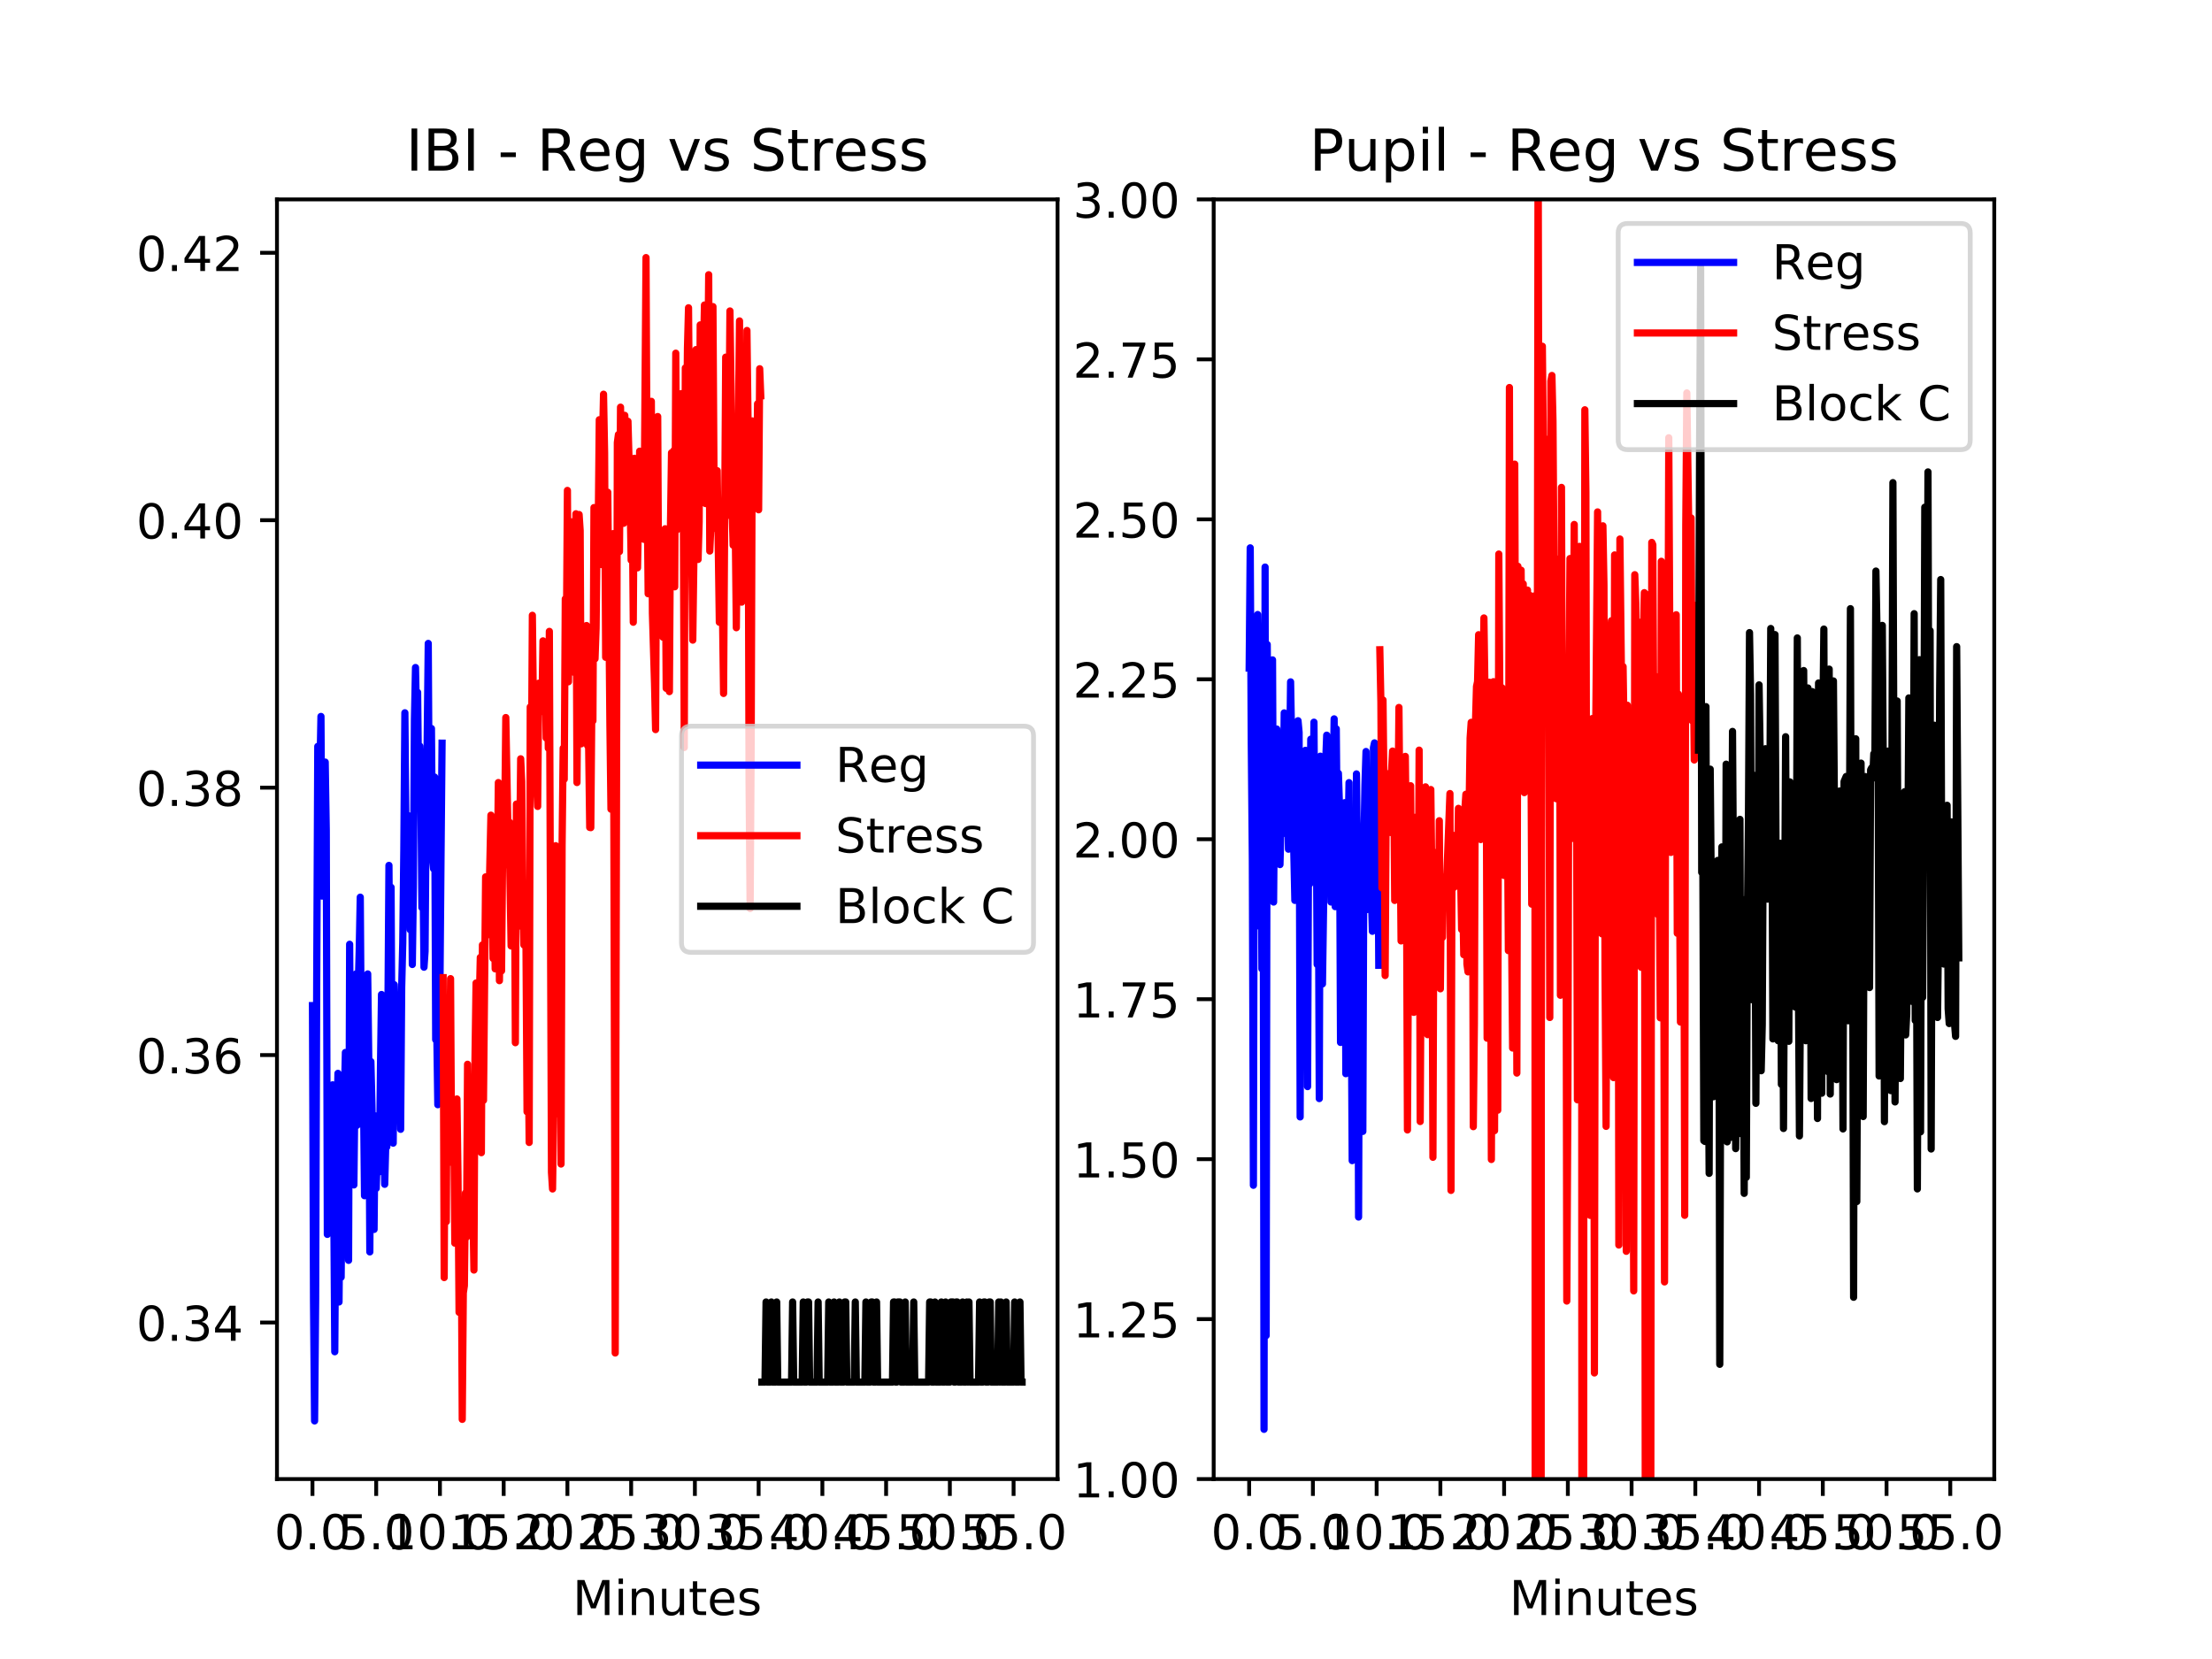 <?xml version="1.0" encoding="utf-8" standalone="no"?>
<!DOCTYPE svg PUBLIC "-//W3C//DTD SVG 1.1//EN"
  "http://www.w3.org/Graphics/SVG/1.1/DTD/svg11.dtd">
<!-- Created with matplotlib (http://matplotlib.org/) -->
<svg height="345pt" version="1.1" viewBox="0 0 460 345" width="460pt" xmlns="http://www.w3.org/2000/svg" xmlns:xlink="http://www.w3.org/1999/xlink">
 <defs>
  <style type="text/css">
*{stroke-linecap:butt;stroke-linejoin:round;}
  </style>
 </defs>
 <g id="figure_1">
  <g id="patch_1">
   <path d="M 0 345.6 
L 460.8 345.6 
L 460.8 0 
L 0 0 
z
" style="fill:#ffffff;"/>
  </g>
  <g id="axes_1">
   <g id="patch_2">
    <path d="M 57.6 307.584 
L 219.927 307.584 
L 219.927 41.472 
L 57.6 41.472 
z
" style="fill:#ffffff;"/>
   </g>
   <g id="matplotlib.axis_1">
    <g id="xtick_1">
     <g id="line2d_1">
      <defs>
       <path d="M 0 0 
L 0 3.5 
" id="m754efeb707" style="stroke:#000000;stroke-width:0.8;"/>
      </defs>
      <g>
       <use style="stroke:#000000;stroke-width:0.8;" x="64.979" xlink:href="#m754efeb707" y="307.584"/>
      </g>
     </g>
     <g id="text_1">
      <!-- 0.0 -->
      <defs>
       <path d="M 31.781 66.406 
Q 24.172 66.406 20.328 58.906 
Q 16.5 51.422 16.5 36.375 
Q 16.5 21.391 20.328 13.891 
Q 24.172 6.391 31.781 6.391 
Q 39.453 6.391 43.281 13.891 
Q 47.125 21.391 47.125 36.375 
Q 47.125 51.422 43.281 58.906 
Q 39.453 66.406 31.781 66.406 
z
M 31.781 74.219 
Q 44.047 74.219 50.516 64.516 
Q 56.984 54.828 56.984 36.375 
Q 56.984 17.969 50.516 8.266 
Q 44.047 -1.422 31.781 -1.422 
Q 19.531 -1.422 13.062 8.266 
Q 6.594 17.969 6.594 36.375 
Q 6.594 54.828 13.062 64.516 
Q 19.531 74.219 31.781 74.219 
z
" id="DejaVuSans-30"/>
       <path d="M 10.688 12.406 
L 21 12.406 
L 21 0 
L 10.688 0 
z
" id="DejaVuSans-2e"/>
      </defs>
      <g transform="translate(57.027 322.182)scale(0.1 -0.1)">
       <use xlink:href="#DejaVuSans-30"/>
       <use x="63.623" xlink:href="#DejaVuSans-2e"/>
       <use x="95.41" xlink:href="#DejaVuSans-30"/>
      </g>
     </g>
    </g>
    <g id="xtick_2">
     <g id="line2d_2">
      <g>
       <use style="stroke:#000000;stroke-width:0.8;" x="78.233" xlink:href="#m754efeb707" y="307.584"/>
      </g>
     </g>
     <g id="text_2">
      <!-- 5.0 -->
      <defs>
       <path d="M 10.797 72.906 
L 49.516 72.906 
L 49.516 64.594 
L 19.828 64.594 
L 19.828 46.734 
Q 21.969 47.469 24.109 47.828 
Q 26.266 48.188 28.422 48.188 
Q 40.625 48.188 47.75 41.5 
Q 54.891 34.812 54.891 23.391 
Q 54.891 11.625 47.562 5.094 
Q 40.234 -1.422 26.906 -1.422 
Q 22.312 -1.422 17.547 -0.641 
Q 12.797 0.141 7.719 1.703 
L 7.719 11.625 
Q 12.109 9.234 16.797 8.062 
Q 21.484 6.891 26.703 6.891 
Q 35.156 6.891 40.078 11.328 
Q 45.016 15.766 45.016 23.391 
Q 45.016 31 40.078 35.438 
Q 35.156 39.891 26.703 39.891 
Q 22.75 39.891 18.812 39.016 
Q 14.891 38.141 10.797 36.281 
z
" id="DejaVuSans-35"/>
      </defs>
      <g transform="translate(70.282 322.182)scale(0.1 -0.1)">
       <use xlink:href="#DejaVuSans-35"/>
       <use x="63.623" xlink:href="#DejaVuSans-2e"/>
       <use x="95.41" xlink:href="#DejaVuSans-30"/>
      </g>
     </g>
    </g>
    <g id="xtick_3">
     <g id="line2d_3">
      <g>
       <use style="stroke:#000000;stroke-width:0.8;" x="91.488" xlink:href="#m754efeb707" y="307.584"/>
      </g>
     </g>
     <g id="text_3">
      <!-- 10.0 -->
      <defs>
       <path d="M 12.406 8.297 
L 28.516 8.297 
L 28.516 63.922 
L 10.984 60.406 
L 10.984 69.391 
L 28.422 72.906 
L 38.281 72.906 
L 38.281 8.297 
L 54.391 8.297 
L 54.391 0 
L 12.406 0 
z
" id="DejaVuSans-31"/>
      </defs>
      <g transform="translate(80.355 322.182)scale(0.1 -0.1)">
       <use xlink:href="#DejaVuSans-31"/>
       <use x="63.623" xlink:href="#DejaVuSans-30"/>
       <use x="127.246" xlink:href="#DejaVuSans-2e"/>
       <use x="159.033" xlink:href="#DejaVuSans-30"/>
      </g>
     </g>
    </g>
    <g id="xtick_4">
     <g id="line2d_4">
      <g>
       <use style="stroke:#000000;stroke-width:0.8;" x="104.743" xlink:href="#m754efeb707" y="307.584"/>
      </g>
     </g>
     <g id="text_4">
      <!-- 15.0 -->
      <g transform="translate(93.61 322.182)scale(0.1 -0.1)">
       <use xlink:href="#DejaVuSans-31"/>
       <use x="63.623" xlink:href="#DejaVuSans-35"/>
       <use x="127.246" xlink:href="#DejaVuSans-2e"/>
       <use x="159.033" xlink:href="#DejaVuSans-30"/>
      </g>
     </g>
    </g>
    <g id="xtick_5">
     <g id="line2d_5">
      <g>
       <use style="stroke:#000000;stroke-width:0.8;" x="117.998" xlink:href="#m754efeb707" y="307.584"/>
      </g>
     </g>
     <g id="text_5">
      <!-- 20.0 -->
      <defs>
       <path d="M 19.188 8.297 
L 53.609 8.297 
L 53.609 0 
L 7.328 0 
L 7.328 8.297 
Q 12.938 14.109 22.625 23.891 
Q 32.328 33.688 34.812 36.531 
Q 39.547 41.844 41.422 45.531 
Q 43.312 49.219 43.312 52.781 
Q 43.312 58.594 39.234 62.25 
Q 35.156 65.922 28.609 65.922 
Q 23.969 65.922 18.812 64.312 
Q 13.672 62.703 7.812 59.422 
L 7.812 69.391 
Q 13.766 71.781 18.938 73 
Q 24.125 74.219 28.422 74.219 
Q 39.75 74.219 46.484 68.547 
Q 53.219 62.891 53.219 53.422 
Q 53.219 48.922 51.531 44.891 
Q 49.859 40.875 45.406 35.406 
Q 44.188 33.984 37.641 27.219 
Q 31.109 20.453 19.188 8.297 
z
" id="DejaVuSans-32"/>
      </defs>
      <g transform="translate(106.865 322.182)scale(0.1 -0.1)">
       <use xlink:href="#DejaVuSans-32"/>
       <use x="63.623" xlink:href="#DejaVuSans-30"/>
       <use x="127.246" xlink:href="#DejaVuSans-2e"/>
       <use x="159.033" xlink:href="#DejaVuSans-30"/>
      </g>
     </g>
    </g>
    <g id="xtick_6">
     <g id="line2d_6">
      <g>
       <use style="stroke:#000000;stroke-width:0.8;" x="131.253" xlink:href="#m754efeb707" y="307.584"/>
      </g>
     </g>
     <g id="text_6">
      <!-- 25.0 -->
      <g transform="translate(120.12 322.182)scale(0.1 -0.1)">
       <use xlink:href="#DejaVuSans-32"/>
       <use x="63.623" xlink:href="#DejaVuSans-35"/>
       <use x="127.246" xlink:href="#DejaVuSans-2e"/>
       <use x="159.033" xlink:href="#DejaVuSans-30"/>
      </g>
     </g>
    </g>
    <g id="xtick_7">
     <g id="line2d_7">
      <g>
       <use style="stroke:#000000;stroke-width:0.8;" x="144.507" xlink:href="#m754efeb707" y="307.584"/>
      </g>
     </g>
     <g id="text_7">
      <!-- 30.0 -->
      <defs>
       <path d="M 40.578 39.312 
Q 47.656 37.797 51.625 33 
Q 55.609 28.219 55.609 21.188 
Q 55.609 10.406 48.188 4.484 
Q 40.766 -1.422 27.094 -1.422 
Q 22.516 -1.422 17.656 -0.516 
Q 12.797 0.391 7.625 2.203 
L 7.625 11.719 
Q 11.719 9.328 16.594 8.109 
Q 21.484 6.891 26.812 6.891 
Q 36.078 6.891 40.938 10.547 
Q 45.797 14.203 45.797 21.188 
Q 45.797 27.641 41.281 31.266 
Q 36.766 34.906 28.719 34.906 
L 20.219 34.906 
L 20.219 43.016 
L 29.109 43.016 
Q 36.375 43.016 40.234 45.922 
Q 44.094 48.828 44.094 54.297 
Q 44.094 59.906 40.109 62.906 
Q 36.141 65.922 28.719 65.922 
Q 24.656 65.922 20.016 65.031 
Q 15.375 64.156 9.812 62.312 
L 9.812 71.094 
Q 15.438 72.656 20.344 73.438 
Q 25.25 74.219 29.594 74.219 
Q 40.828 74.219 47.359 69.109 
Q 53.906 64.016 53.906 55.328 
Q 53.906 49.266 50.438 45.094 
Q 46.969 40.922 40.578 39.312 
z
" id="DejaVuSans-33"/>
      </defs>
      <g transform="translate(133.375 322.182)scale(0.1 -0.1)">
       <use xlink:href="#DejaVuSans-33"/>
       <use x="63.623" xlink:href="#DejaVuSans-30"/>
       <use x="127.246" xlink:href="#DejaVuSans-2e"/>
       <use x="159.033" xlink:href="#DejaVuSans-30"/>
      </g>
     </g>
    </g>
    <g id="xtick_8">
     <g id="line2d_8">
      <g>
       <use style="stroke:#000000;stroke-width:0.8;" x="157.762" xlink:href="#m754efeb707" y="307.584"/>
      </g>
     </g>
     <g id="text_8">
      <!-- 35.0 -->
      <g transform="translate(146.629 322.182)scale(0.1 -0.1)">
       <use xlink:href="#DejaVuSans-33"/>
       <use x="63.623" xlink:href="#DejaVuSans-35"/>
       <use x="127.246" xlink:href="#DejaVuSans-2e"/>
       <use x="159.033" xlink:href="#DejaVuSans-30"/>
      </g>
     </g>
    </g>
    <g id="xtick_9">
     <g id="line2d_9">
      <g>
       <use style="stroke:#000000;stroke-width:0.8;" x="171.017" xlink:href="#m754efeb707" y="307.584"/>
      </g>
     </g>
     <g id="text_9">
      <!-- 40.0 -->
      <defs>
       <path d="M 37.797 64.312 
L 12.891 25.391 
L 37.797 25.391 
z
M 35.203 72.906 
L 47.609 72.906 
L 47.609 25.391 
L 58.016 25.391 
L 58.016 17.188 
L 47.609 17.188 
L 47.609 0 
L 37.797 0 
L 37.797 17.188 
L 4.891 17.188 
L 4.891 26.703 
z
" id="DejaVuSans-34"/>
      </defs>
      <g transform="translate(159.884 322.182)scale(0.1 -0.1)">
       <use xlink:href="#DejaVuSans-34"/>
       <use x="63.623" xlink:href="#DejaVuSans-30"/>
       <use x="127.246" xlink:href="#DejaVuSans-2e"/>
       <use x="159.033" xlink:href="#DejaVuSans-30"/>
      </g>
     </g>
    </g>
    <g id="xtick_10">
     <g id="line2d_10">
      <g>
       <use style="stroke:#000000;stroke-width:0.8;" x="184.272" xlink:href="#m754efeb707" y="307.584"/>
      </g>
     </g>
     <g id="text_10">
      <!-- 45.0 -->
      <g transform="translate(173.139 322.182)scale(0.1 -0.1)">
       <use xlink:href="#DejaVuSans-34"/>
       <use x="63.623" xlink:href="#DejaVuSans-35"/>
       <use x="127.246" xlink:href="#DejaVuSans-2e"/>
       <use x="159.033" xlink:href="#DejaVuSans-30"/>
      </g>
     </g>
    </g>
    <g id="xtick_11">
     <g id="line2d_11">
      <g>
       <use style="stroke:#000000;stroke-width:0.8;" x="197.527" xlink:href="#m754efeb707" y="307.584"/>
      </g>
     </g>
     <g id="text_11">
      <!-- 50.0 -->
      <g transform="translate(186.394 322.182)scale(0.1 -0.1)">
       <use xlink:href="#DejaVuSans-35"/>
       <use x="63.623" xlink:href="#DejaVuSans-30"/>
       <use x="127.246" xlink:href="#DejaVuSans-2e"/>
       <use x="159.033" xlink:href="#DejaVuSans-30"/>
      </g>
     </g>
    </g>
    <g id="xtick_12">
     <g id="line2d_12">
      <g>
       <use style="stroke:#000000;stroke-width:0.8;" x="210.781" xlink:href="#m754efeb707" y="307.584"/>
      </g>
     </g>
     <g id="text_12">
      <!-- 55.0 -->
      <g transform="translate(199.649 322.182)scale(0.1 -0.1)">
       <use xlink:href="#DejaVuSans-35"/>
       <use x="63.623" xlink:href="#DejaVuSans-35"/>
       <use x="127.246" xlink:href="#DejaVuSans-2e"/>
       <use x="159.033" xlink:href="#DejaVuSans-30"/>
      </g>
     </g>
    </g>
    <g id="text_13">
     <!-- Minutes -->
     <defs>
      <path d="M 9.812 72.906 
L 24.516 72.906 
L 43.109 23.297 
L 61.812 72.906 
L 76.516 72.906 
L 76.516 0 
L 66.891 0 
L 66.891 64.016 
L 48.094 14.016 
L 38.188 14.016 
L 19.391 64.016 
L 19.391 0 
L 9.812 0 
z
" id="DejaVuSans-4d"/>
      <path d="M 9.422 54.688 
L 18.406 54.688 
L 18.406 0 
L 9.422 0 
z
M 9.422 75.984 
L 18.406 75.984 
L 18.406 64.594 
L 9.422 64.594 
z
" id="DejaVuSans-69"/>
      <path d="M 54.891 33.016 
L 54.891 0 
L 45.906 0 
L 45.906 32.719 
Q 45.906 40.484 42.875 44.328 
Q 39.844 48.188 33.797 48.188 
Q 26.516 48.188 22.312 43.547 
Q 18.109 38.922 18.109 30.906 
L 18.109 0 
L 9.078 0 
L 9.078 54.688 
L 18.109 54.688 
L 18.109 46.188 
Q 21.344 51.125 25.703 53.562 
Q 30.078 56 35.797 56 
Q 45.219 56 50.047 50.172 
Q 54.891 44.344 54.891 33.016 
z
" id="DejaVuSans-6e"/>
      <path d="M 8.5 21.578 
L 8.5 54.688 
L 17.484 54.688 
L 17.484 21.922 
Q 17.484 14.156 20.5 10.266 
Q 23.531 6.391 29.594 6.391 
Q 36.859 6.391 41.078 11.031 
Q 45.312 15.672 45.312 23.688 
L 45.312 54.688 
L 54.297 54.688 
L 54.297 0 
L 45.312 0 
L 45.312 8.406 
Q 42.047 3.422 37.719 1 
Q 33.406 -1.422 27.688 -1.422 
Q 18.266 -1.422 13.375 4.438 
Q 8.5 10.297 8.5 21.578 
z
M 31.109 56 
z
" id="DejaVuSans-75"/>
      <path d="M 18.312 70.219 
L 18.312 54.688 
L 36.812 54.688 
L 36.812 47.703 
L 18.312 47.703 
L 18.312 18.016 
Q 18.312 11.328 20.141 9.422 
Q 21.969 7.516 27.594 7.516 
L 36.812 7.516 
L 36.812 0 
L 27.594 0 
Q 17.188 0 13.234 3.875 
Q 9.281 7.766 9.281 18.016 
L 9.281 47.703 
L 2.688 47.703 
L 2.688 54.688 
L 9.281 54.688 
L 9.281 70.219 
z
" id="DejaVuSans-74"/>
      <path d="M 56.203 29.594 
L 56.203 25.203 
L 14.891 25.203 
Q 15.484 15.922 20.484 11.062 
Q 25.484 6.203 34.422 6.203 
Q 39.594 6.203 44.453 7.469 
Q 49.312 8.734 54.109 11.281 
L 54.109 2.781 
Q 49.266 0.734 44.188 -0.344 
Q 39.109 -1.422 33.891 -1.422 
Q 20.797 -1.422 13.156 6.188 
Q 5.516 13.812 5.516 26.812 
Q 5.516 40.234 12.766 48.109 
Q 20.016 56 32.328 56 
Q 43.359 56 49.781 48.891 
Q 56.203 41.797 56.203 29.594 
z
M 47.219 32.234 
Q 47.125 39.594 43.094 43.984 
Q 39.062 48.391 32.422 48.391 
Q 24.906 48.391 20.391 44.141 
Q 15.875 39.891 15.188 32.172 
z
" id="DejaVuSans-65"/>
      <path d="M 44.281 53.078 
L 44.281 44.578 
Q 40.484 46.531 36.375 47.5 
Q 32.281 48.484 27.875 48.484 
Q 21.188 48.484 17.844 46.438 
Q 14.5 44.391 14.5 40.281 
Q 14.5 37.156 16.891 35.375 
Q 19.281 33.594 26.516 31.984 
L 29.594 31.297 
Q 39.156 29.25 43.188 25.516 
Q 47.219 21.781 47.219 15.094 
Q 47.219 7.469 41.188 3.016 
Q 35.156 -1.422 24.609 -1.422 
Q 20.219 -1.422 15.453 -0.562 
Q 10.688 0.297 5.422 2 
L 5.422 11.281 
Q 10.406 8.688 15.234 7.391 
Q 20.062 6.109 24.812 6.109 
Q 31.156 6.109 34.562 8.281 
Q 37.984 10.453 37.984 14.406 
Q 37.984 18.062 35.516 20.016 
Q 33.062 21.969 24.703 23.781 
L 21.578 24.516 
Q 13.234 26.266 9.516 29.906 
Q 5.812 33.547 5.812 39.891 
Q 5.812 47.609 11.281 51.797 
Q 16.75 56 26.812 56 
Q 31.781 56 36.172 55.266 
Q 40.578 54.547 44.281 53.078 
z
" id="DejaVuSans-73"/>
     </defs>
     <g transform="translate(119.082 335.861)scale(0.1 -0.1)">
      <use xlink:href="#DejaVuSans-4d"/>
      <use x="86.279" xlink:href="#DejaVuSans-69"/>
      <use x="114.062" xlink:href="#DejaVuSans-6e"/>
      <use x="177.441" xlink:href="#DejaVuSans-75"/>
      <use x="240.82" xlink:href="#DejaVuSans-74"/>
      <use x="280.029" xlink:href="#DejaVuSans-65"/>
      <use x="341.553" xlink:href="#DejaVuSans-73"/>
     </g>
    </g>
   </g>
   <g id="matplotlib.axis_2">
    <g id="ytick_1">
     <g id="line2d_13">
      <defs>
       <path d="M 0 0 
L -3.5 0 
" id="ma3327efc5f" style="stroke:#000000;stroke-width:0.8;"/>
      </defs>
      <g>
       <use style="stroke:#000000;stroke-width:0.8;" x="57.6" xlink:href="#ma3327efc5f" y="275.027"/>
      </g>
     </g>
     <g id="text_14">
      <!-- 0.34 -->
      <g transform="translate(28.334 278.826)scale(0.1 -0.1)">
       <use xlink:href="#DejaVuSans-30"/>
       <use x="63.623" xlink:href="#DejaVuSans-2e"/>
       <use x="95.41" xlink:href="#DejaVuSans-33"/>
       <use x="159.033" xlink:href="#DejaVuSans-34"/>
      </g>
     </g>
    </g>
    <g id="ytick_2">
     <g id="line2d_14">
      <g>
       <use style="stroke:#000000;stroke-width:0.8;" x="57.6" xlink:href="#ma3327efc5f" y="219.411"/>
      </g>
     </g>
     <g id="text_15">
      <!-- 0.36 -->
      <defs>
       <path d="M 33.016 40.375 
Q 26.375 40.375 22.484 35.828 
Q 18.609 31.297 18.609 23.391 
Q 18.609 15.531 22.484 10.953 
Q 26.375 6.391 33.016 6.391 
Q 39.656 6.391 43.531 10.953 
Q 47.406 15.531 47.406 23.391 
Q 47.406 31.297 43.531 35.828 
Q 39.656 40.375 33.016 40.375 
z
M 52.594 71.297 
L 52.594 62.312 
Q 48.875 64.062 45.094 64.984 
Q 41.312 65.922 37.594 65.922 
Q 27.828 65.922 22.672 59.328 
Q 17.531 52.734 16.797 39.406 
Q 19.672 43.656 24.016 45.922 
Q 28.375 48.188 33.594 48.188 
Q 44.578 48.188 50.953 41.516 
Q 57.328 34.859 57.328 23.391 
Q 57.328 12.156 50.688 5.359 
Q 44.047 -1.422 33.016 -1.422 
Q 20.359 -1.422 13.672 8.266 
Q 6.984 17.969 6.984 36.375 
Q 6.984 53.656 15.188 63.938 
Q 23.391 74.219 37.203 74.219 
Q 40.922 74.219 44.703 73.484 
Q 48.484 72.75 52.594 71.297 
z
" id="DejaVuSans-36"/>
      </defs>
      <g transform="translate(28.334 223.21)scale(0.1 -0.1)">
       <use xlink:href="#DejaVuSans-30"/>
       <use x="63.623" xlink:href="#DejaVuSans-2e"/>
       <use x="95.41" xlink:href="#DejaVuSans-33"/>
       <use x="159.033" xlink:href="#DejaVuSans-36"/>
      </g>
     </g>
    </g>
    <g id="ytick_3">
     <g id="line2d_15">
      <g>
       <use style="stroke:#000000;stroke-width:0.8;" x="57.6" xlink:href="#ma3327efc5f" y="163.795"/>
      </g>
     </g>
     <g id="text_16">
      <!-- 0.38 -->
      <defs>
       <path d="M 31.781 34.625 
Q 24.75 34.625 20.719 30.859 
Q 16.703 27.094 16.703 20.516 
Q 16.703 13.922 20.719 10.156 
Q 24.75 6.391 31.781 6.391 
Q 38.812 6.391 42.859 10.172 
Q 46.922 13.969 46.922 20.516 
Q 46.922 27.094 42.891 30.859 
Q 38.875 34.625 31.781 34.625 
z
M 21.922 38.812 
Q 15.578 40.375 12.031 44.719 
Q 8.5 49.078 8.5 55.328 
Q 8.5 64.062 14.719 69.141 
Q 20.953 74.219 31.781 74.219 
Q 42.672 74.219 48.875 69.141 
Q 55.078 64.062 55.078 55.328 
Q 55.078 49.078 51.531 44.719 
Q 48 40.375 41.703 38.812 
Q 48.828 37.156 52.797 32.312 
Q 56.781 27.484 56.781 20.516 
Q 56.781 9.906 50.312 4.234 
Q 43.844 -1.422 31.781 -1.422 
Q 19.734 -1.422 13.25 4.234 
Q 6.781 9.906 6.781 20.516 
Q 6.781 27.484 10.781 32.312 
Q 14.797 37.156 21.922 38.812 
z
M 18.312 54.391 
Q 18.312 48.734 21.844 45.562 
Q 25.391 42.391 31.781 42.391 
Q 38.141 42.391 41.719 45.562 
Q 45.312 48.734 45.312 54.391 
Q 45.312 60.062 41.719 63.234 
Q 38.141 66.406 31.781 66.406 
Q 25.391 66.406 21.844 63.234 
Q 18.312 60.062 18.312 54.391 
z
" id="DejaVuSans-38"/>
      </defs>
      <g transform="translate(28.334 167.595)scale(0.1 -0.1)">
       <use xlink:href="#DejaVuSans-30"/>
       <use x="63.623" xlink:href="#DejaVuSans-2e"/>
       <use x="95.41" xlink:href="#DejaVuSans-33"/>
       <use x="159.033" xlink:href="#DejaVuSans-38"/>
      </g>
     </g>
    </g>
    <g id="ytick_4">
     <g id="line2d_16">
      <g>
       <use style="stroke:#000000;stroke-width:0.8;" x="57.6" xlink:href="#ma3327efc5f" y="108.18"/>
      </g>
     </g>
     <g id="text_17">
      <!-- 0.40 -->
      <g transform="translate(28.334 111.979)scale(0.1 -0.1)">
       <use xlink:href="#DejaVuSans-30"/>
       <use x="63.623" xlink:href="#DejaVuSans-2e"/>
       <use x="95.41" xlink:href="#DejaVuSans-34"/>
       <use x="159.033" xlink:href="#DejaVuSans-30"/>
      </g>
     </g>
    </g>
    <g id="ytick_5">
     <g id="line2d_17">
      <g>
       <use style="stroke:#000000;stroke-width:0.8;" x="57.6" xlink:href="#ma3327efc5f" y="52.564"/>
      </g>
     </g>
     <g id="text_18">
      <!-- 0.42 -->
      <g transform="translate(28.334 56.363)scale(0.1 -0.1)">
       <use xlink:href="#DejaVuSans-30"/>
       <use x="63.623" xlink:href="#DejaVuSans-2e"/>
       <use x="95.41" xlink:href="#DejaVuSans-34"/>
       <use x="159.033" xlink:href="#DejaVuSans-32"/>
      </g>
     </g>
    </g>
   </g>
   <g id="line2d_18">
    <path clip-path="url(#pf4c530d97a)" d="M 64.979 209.123 
L 65.199 270.755 
L 65.42 295.488 
L 65.641 270.235 
L 65.862 204.287 
L 66.083 155.216 
L 66.304 175.035 
L 66.525 160.38 
L 66.746 148.99 
L 66.967 186.343 
L 67.188 171.39 
L 67.409 161.139 
L 67.629 158.481 
L 67.85 172.605 
L 68.071 256.697 
L 68.292 243.189 
L 68.513 236.845 
L 68.734 254.484 
L 68.955 234.988 
L 69.176 225.595 
L 69.397 248.586 
L 69.618 281.104 
L 69.839 248.656 
L 70.06 235.268 
L 70.28 223.212 
L 70.501 270.755 
L 70.722 246.483 
L 70.943 265.613 
L 71.164 243.028 
L 71.385 230.362 
L 71.606 228.469 
L 71.827 218.866 
L 72.048 241.576 
L 72.269 250.383 
L 72.49 262.099 
L 72.71 196.367 
L 72.931 228.049 
L 73.152 221.88 
L 73.373 243.809 
L 73.594 246.413 
L 73.815 226.436 
L 74.036 202.535 
L 74.257 234.006 
L 74.478 206.039 
L 74.699 197.698 
L 74.92 186.577 
L 75.141 218.446 
L 75.361 222.021 
L 75.582 227.348 
L 75.803 248.656 
L 76.024 246.999 
L 76.245 232.534 
L 76.466 202.535 
L 76.687 220.408 
L 76.908 260.341 
L 77.129 220.759 
L 77.35 229.801 
L 77.571 241.336 
L 77.791 255.665 
L 78.012 232.044 
L 78.233 247.129 
L 78.454 240.595 
L 78.675 242.378 
L 78.896 243.679 
L 79.117 222.161 
L 79.338 206.81 
L 79.559 215.222 
L 79.78 225.806 
L 80.001 246.283 
L 80.222 238.002 
L 80.442 238.492 
L 80.663 211.577 
L 80.884 179.965 
L 81.105 209.824 
L 81.326 184.521 
L 81.547 226.156 
L 81.768 237.721 
L 81.989 204.778 
L 82.21 213.399 
L 82.431 218.095 
L 82.652 211.787 
L 82.873 211.226 
L 83.093 219.357 
L 83.314 234.848 
L 83.535 205.268 
L 83.756 196.086 
L 83.977 176.857 
L 84.198 148.23 
L 84.419 172.885 
L 84.64 174.351 
L 84.861 169.591 
L 85.082 185.134 
L 85.303 193.353 
L 85.523 174.503 
L 85.744 200.572 
L 85.965 184.451 
L 86.186 149.597 
L 86.407 138.814 
L 86.628 150.053 
L 86.849 143.978 
L 87.07 165.239 
L 87.291 155.14 
L 87.512 162.658 
L 87.733 188.726 
L 87.954 180.806 
L 88.174 201.133 
L 88.395 197.838 
L 88.616 169.17 
L 88.837 153.925 
L 89.058 133.803 
L 89.279 173.212 
L 89.5 153.014 
L 89.721 151.495 
L 89.942 178.353 
L 90.163 180.666 
L 90.384 161.595 
L 90.604 216.203 
L 90.825 213.96 
L 91.046 229.731 
L 91.267 216.764 
L 91.488 205.549 
L 91.709 178.604 
L 91.93 154.546 
" style="fill:none;stroke:#0000ff;stroke-linecap:square;stroke-width:1.5;"/>
   </g>
   <g id="line2d_19">
    <path clip-path="url(#pf4c530d97a)" d="M 92.151 203.306 
L 92.372 265.678 
L 92.593 222.511 
L 92.814 254.053 
L 93.035 210.876 
L 93.255 235.829 
L 93.476 226.296 
L 93.697 203.516 
L 93.918 241.727 
L 94.139 234.006 
L 94.36 231.904 
L 94.581 258.519 
L 94.802 252.01 
L 95.023 228.539 
L 95.244 244.52 
L 95.465 272.903 
L 95.685 269.714 
L 95.906 252.922 
L 96.127 295.163 
L 96.348 268.868 
L 96.569 267.371 
L 96.79 248.095 
L 97.011 257.282 
L 97.232 221.32 
L 97.674 252.14 
L 97.895 231.623 
L 98.116 238.492 
L 98.557 264.116 
L 98.778 220.338 
L 98.999 204.427 
L 99.22 225.105 
L 99.441 209.123 
L 99.662 208.843 
L 99.883 199.1 
L 100.104 239.709 
L 100.325 196.507 
L 100.546 228.82 
L 100.987 182.348 
L 101.429 194.404 
L 101.65 189.287 
L 102.092 169.521 
L 102.534 199.31 
L 102.755 185.993 
L 102.976 201.483 
L 103.197 174.778 
L 103.417 181.945 
L 103.638 162.734 
L 103.859 203.937 
L 104.08 185.993 
L 104.301 201.904 
L 104.522 178.353 
L 104.743 180.035 
L 104.964 170.023 
L 105.185 149.217 
L 105.627 172.535 
L 105.848 170.859 
L 106.289 196.717 
L 106.51 174.287 
L 106.952 171.273 
L 107.173 216.834 
L 107.394 167.208 
L 107.615 192.722 
L 108.057 178.493 
L 108.278 157.798 
L 108.498 162.506 
L 108.719 187.885 
L 108.94 196.507 
L 109.161 195.736 
L 109.382 196.156 
L 109.603 231.203 
L 109.824 215.852 
L 110.045 237.581 
L 110.266 147.015 
L 110.487 164.252 
L 110.708 127.956 
L 110.929 147.395 
L 111.812 167.698 
L 112.033 142.08 
L 112.254 143.143 
L 112.696 147.167 
L 112.917 133.271 
L 113.138 148.078 
L 113.359 138.435 
L 113.579 153.47 
L 113.8 137.599 
L 114.021 155.596 
L 114.242 131.297 
L 114.684 243.809 
L 114.905 247.254 
L 115.126 231.553 
L 115.347 231.834 
L 115.568 175.87 
L 115.789 222.371 
L 116.01 218.516 
L 116.23 192.441 
L 116.451 184.801 
L 116.672 242.067 
L 116.893 175.759 
L 117.114 155.596 
L 117.335 162.05 
L 117.556 124.539 
L 117.777 133.423 
L 117.998 101.986 
L 118.219 141.776 
L 118.44 116.869 
L 118.881 108.517 
L 119.102 130.841 
L 119.323 139.801 
L 119.544 137.599 
L 119.765 106.846 
L 119.986 162.734 
L 120.428 106.998 
L 120.649 110.339 
L 120.87 154.685 
L 121.311 131.297 
L 121.532 137.523 
L 121.753 148.458 
L 121.974 130.082 
L 122.195 155.064 
L 122.416 155.368 
L 122.637 172.073 
L 122.858 172.114 
L 123.079 146.256 
L 123.3 149.901 
L 123.521 105.555 
L 123.742 136.992 
L 123.962 130.613 
L 124.183 110.491 
L 124.404 109.959 
L 124.625 87.283 
L 124.846 114.667 
L 125.067 117.401 
L 125.288 92.253 
L 125.509 81.981 
L 125.73 94.165 
L 125.951 136.688 
L 126.172 110.719 
L 126.392 102.366 
L 126.834 150.66 
L 127.055 168.277 
L 127.276 126.665 
L 127.497 110.974 
L 127.939 281.364 
L 128.381 92.039 
L 128.602 90.368 
L 128.823 114.702 
L 129.043 84.673 
L 129.264 105.176 
L 129.485 102.594 
L 129.706 108.82 
L 129.927 86.372 
L 130.369 97.962 
L 130.59 87.614 
L 131.032 103.657 
L 131.253 116.49 
L 131.473 104.492 
L 131.694 129.399 
L 131.915 95.304 
L 132.136 110.726 
L 132.357 117.173 
L 132.578 118.084 
L 133.02 93.827 
L 133.241 106.163 
L 133.462 106.335 
L 133.683 100.24 
L 133.904 112.161 
L 134.345 53.568 
L 134.566 100.316 
L 134.787 123.476 
L 135.008 120.59 
L 135.229 122.261 
L 135.45 83.458 
L 135.671 127.5 
L 136.113 142.155 
L 136.334 151.723 
L 136.555 107.605 
L 136.775 86.62 
L 136.996 130.31 
L 137.217 131.525 
L 137.438 124.235 
L 137.659 121.501 
L 137.88 132.512 
L 138.101 127.804 
L 138.322 109.959 
L 138.543 143.143 
L 138.764 121.425 
L 138.985 143.219 
L 139.205 143.826 
L 139.426 109.504 
L 139.647 94.158 
L 139.868 119.299 
L 140.089 93.744 
L 140.31 122.033 
L 140.531 73.449 
L 140.752 110.187 
L 140.973 93.558 
L 141.415 107.53 
L 141.636 81.864 
L 141.856 85.957 
L 142.077 97.43 
L 142.298 155.444 
L 142.519 76.514 
L 142.74 94.469 
L 142.961 72.455 
L 143.182 64.005 
L 143.624 117.629 
L 143.845 115.275 
L 144.066 133.119 
L 144.507 101.075 
L 144.728 72.703 
L 144.949 104.72 
L 145.17 116.338 
L 145.391 108.517 
L 145.612 67.567 
L 145.833 95.456 
L 146.054 97.886 
L 146.275 74.194 
L 146.496 63.426 
L 146.717 104.72 
L 146.937 102.29 
L 147.379 57.13 
L 147.6 114.591 
L 147.821 109.656 
L 148.042 76.431 
L 148.263 63.757 
L 148.484 99.784 
L 148.705 109.883 
L 148.926 107.378 
L 149.147 97.886 
L 149.588 129.399 
L 150.03 111.706 
L 150.472 144.206 
L 150.914 74.27 
L 151.135 107.246 
L 151.356 94.241 
L 151.577 91.052 
L 151.798 64.668 
L 152.018 79.91 
L 152.239 105.707 
L 152.46 113.376 
L 152.681 88.85 
L 153.123 130.538 
L 153.565 86.454 
L 153.786 66.739 
L 154.007 110.719 
L 154.228 125.222 
L 154.669 73.131 
L 154.89 89.519 
L 155.111 96.823 
L 155.332 68.727 
L 155.553 87.027 
L 155.774 162.506 
L 155.995 188.937 
L 156.216 153.546 
L 156.437 87.531 
L 156.879 104.72 
L 157.099 88.926 
L 157.32 101.759 
L 157.541 83.969 
L 157.762 106.011 
L 157.983 76.68 
L 158.204 82.312 
L 158.204 82.312 
" style="fill:none;stroke:#ff0000;stroke-linecap:square;stroke-width:1.5;"/>
   </g>
   <g id="line2d_20">
    <path clip-path="url(#pf4c530d97a)" d="M 158.425 287.417 
L 159.088 287.417 
L 159.309 270.755 
L 159.53 287.417 
L 160.192 287.417 
L 160.413 270.755 
L 160.634 287.417 
L 161.297 287.417 
L 161.518 270.755 
L 161.739 287.417 
L 164.611 287.417 
L 164.831 270.755 
L 165.052 287.417 
L 166.82 287.417 
L 167.041 270.755 
L 167.261 287.417 
L 167.703 287.417 
L 167.924 270.755 
L 168.145 270.755 
L 168.366 287.417 
L 169.912 287.417 
L 170.133 270.755 
L 170.354 287.417 
L 172.122 287.417 
L 172.342 270.755 
L 172.563 287.417 
L 173.226 287.417 
L 173.447 270.755 
L 173.668 287.417 
L 174.331 287.417 
L 174.552 270.755 
L 174.773 287.417 
L 175.435 287.417 
L 175.656 270.755 
L 175.877 270.755 
L 176.098 287.417 
L 177.644 287.417 
L 177.865 270.755 
L 178.086 287.417 
L 179.854 287.417 
L 180.074 270.755 
L 180.295 287.417 
L 180.958 287.417 
L 181.179 270.755 
L 181.4 270.755 
L 181.621 287.417 
L 182.063 287.417 
L 182.284 270.755 
L 182.505 287.417 
L 185.597 287.417 
L 185.818 270.755 
L 186.039 270.755 
L 186.26 287.417 
L 186.481 287.417 
L 186.702 270.755 
L 187.144 270.755 
L 187.365 287.417 
L 188.027 287.417 
L 188.248 270.755 
L 188.469 287.417 
L 189.795 287.417 
L 190.016 270.755 
L 190.236 287.417 
L 193.108 287.417 
L 193.329 270.755 
L 193.55 270.755 
L 193.771 287.417 
L 194.213 287.417 
L 194.434 270.755 
L 194.655 287.417 
L 195.538 287.417 
L 195.759 270.755 
L 195.98 287.417 
L 196.422 287.417 
L 196.643 270.755 
L 196.864 287.417 
L 197.527 287.417 
L 197.748 270.755 
L 198.189 270.755 
L 198.41 287.417 
L 198.631 287.417 
L 198.852 270.755 
L 199.073 270.755 
L 199.294 287.417 
L 199.957 287.417 
L 200.178 270.755 
L 200.399 287.417 
L 200.84 287.417 
L 201.061 270.755 
L 201.282 287.417 
L 201.503 270.755 
L 201.724 287.417 
L 203.491 287.417 
L 203.712 270.755 
L 203.933 287.417 
L 204.375 287.417 
L 204.596 270.755 
L 204.817 270.755 
L 205.038 287.417 
L 205.48 287.417 
L 205.7 270.755 
L 205.921 270.755 
L 206.142 287.417 
L 207.468 287.417 
L 207.689 270.755 
L 207.91 287.417 
L 208.13 270.755 
L 208.351 287.417 
L 209.014 287.417 
L 209.235 270.755 
L 209.456 287.417 
L 210.781 287.417 
L 211.002 270.755 
L 211.223 287.417 
L 211.886 287.417 
L 212.107 270.755 
L 212.328 287.417 
L 212.549 287.417 
L 212.549 287.417 
" style="fill:none;stroke:#000000;stroke-linecap:square;stroke-width:1.5;"/>
   </g>
   <g id="patch_3">
    <path d="M 57.6 307.584 
L 57.6 41.472 
" style="fill:none;stroke:#000000;stroke-linecap:square;stroke-linejoin:miter;stroke-width:0.8;"/>
   </g>
   <g id="patch_4">
    <path d="M 219.927 307.584 
L 219.927 41.472 
" style="fill:none;stroke:#000000;stroke-linecap:square;stroke-linejoin:miter;stroke-width:0.8;"/>
   </g>
   <g id="patch_5">
    <path d="M 57.6 307.584 
L 219.927 307.584 
" style="fill:none;stroke:#000000;stroke-linecap:square;stroke-linejoin:miter;stroke-width:0.8;"/>
   </g>
   <g id="patch_6">
    <path d="M 57.6 41.472 
L 219.927 41.472 
" style="fill:none;stroke:#000000;stroke-linecap:square;stroke-linejoin:miter;stroke-width:0.8;"/>
   </g>
   <g id="text_19">
    <!-- IBI - Reg vs Stress -->
    <defs>
     <path d="M 9.812 72.906 
L 19.672 72.906 
L 19.672 0 
L 9.812 0 
z
" id="DejaVuSans-49"/>
     <path d="M 19.672 34.812 
L 19.672 8.109 
L 35.5 8.109 
Q 43.453 8.109 47.281 11.406 
Q 51.125 14.703 51.125 21.484 
Q 51.125 28.328 47.281 31.562 
Q 43.453 34.812 35.5 34.812 
z
M 19.672 64.797 
L 19.672 42.828 
L 34.281 42.828 
Q 41.5 42.828 45.031 45.531 
Q 48.578 48.25 48.578 53.812 
Q 48.578 59.328 45.031 62.062 
Q 41.5 64.797 34.281 64.797 
z
M 9.812 72.906 
L 35.016 72.906 
Q 46.297 72.906 52.391 68.219 
Q 58.5 63.531 58.5 54.891 
Q 58.5 48.188 55.375 44.234 
Q 52.25 40.281 46.188 39.312 
Q 53.469 37.75 57.5 32.781 
Q 61.531 27.828 61.531 20.406 
Q 61.531 10.641 54.891 5.312 
Q 48.25 0 35.984 0 
L 9.812 0 
z
" id="DejaVuSans-42"/>
     <path id="DejaVuSans-20"/>
     <path d="M 4.891 31.391 
L 31.203 31.391 
L 31.203 23.391 
L 4.891 23.391 
z
" id="DejaVuSans-2d"/>
     <path d="M 44.391 34.188 
Q 47.562 33.109 50.562 29.594 
Q 53.562 26.078 56.594 19.922 
L 66.609 0 
L 56 0 
L 46.688 18.703 
Q 43.062 26.031 39.672 28.422 
Q 36.281 30.812 30.422 30.812 
L 19.672 30.812 
L 19.672 0 
L 9.812 0 
L 9.812 72.906 
L 32.078 72.906 
Q 44.578 72.906 50.734 67.672 
Q 56.891 62.453 56.891 51.906 
Q 56.891 45.016 53.688 40.469 
Q 50.484 35.938 44.391 34.188 
z
M 19.672 64.797 
L 19.672 38.922 
L 32.078 38.922 
Q 39.203 38.922 42.844 42.219 
Q 46.484 45.516 46.484 51.906 
Q 46.484 58.297 42.844 61.547 
Q 39.203 64.797 32.078 64.797 
z
" id="DejaVuSans-52"/>
     <path d="M 45.406 27.984 
Q 45.406 37.75 41.375 43.109 
Q 37.359 48.484 30.078 48.484 
Q 22.859 48.484 18.828 43.109 
Q 14.797 37.75 14.797 27.984 
Q 14.797 18.266 18.828 12.891 
Q 22.859 7.516 30.078 7.516 
Q 37.359 7.516 41.375 12.891 
Q 45.406 18.266 45.406 27.984 
z
M 54.391 6.781 
Q 54.391 -7.172 48.188 -13.984 
Q 42 -20.797 29.203 -20.797 
Q 24.469 -20.797 20.266 -20.094 
Q 16.062 -19.391 12.109 -17.922 
L 12.109 -9.188 
Q 16.062 -11.328 19.922 -12.344 
Q 23.781 -13.375 27.781 -13.375 
Q 36.625 -13.375 41.016 -8.766 
Q 45.406 -4.156 45.406 5.172 
L 45.406 9.625 
Q 42.625 4.781 38.281 2.391 
Q 33.938 0 27.875 0 
Q 17.828 0 11.672 7.656 
Q 5.516 15.328 5.516 27.984 
Q 5.516 40.672 11.672 48.328 
Q 17.828 56 27.875 56 
Q 33.938 56 38.281 53.609 
Q 42.625 51.219 45.406 46.391 
L 45.406 54.688 
L 54.391 54.688 
z
" id="DejaVuSans-67"/>
     <path d="M 2.984 54.688 
L 12.5 54.688 
L 29.594 8.797 
L 46.688 54.688 
L 56.203 54.688 
L 35.688 0 
L 23.484 0 
z
" id="DejaVuSans-76"/>
     <path d="M 53.516 70.516 
L 53.516 60.891 
Q 47.906 63.578 42.922 64.891 
Q 37.938 66.219 33.297 66.219 
Q 25.25 66.219 20.875 63.094 
Q 16.5 59.969 16.5 54.203 
Q 16.5 49.359 19.406 46.891 
Q 22.312 44.438 30.422 42.922 
L 36.375 41.703 
Q 47.406 39.594 52.656 34.297 
Q 57.906 29 57.906 20.125 
Q 57.906 9.516 50.797 4.047 
Q 43.703 -1.422 29.984 -1.422 
Q 24.812 -1.422 18.969 -0.25 
Q 13.141 0.922 6.891 3.219 
L 6.891 13.375 
Q 12.891 10.016 18.656 8.297 
Q 24.422 6.594 29.984 6.594 
Q 38.422 6.594 43.016 9.906 
Q 47.609 13.234 47.609 19.391 
Q 47.609 24.75 44.312 27.781 
Q 41.016 30.812 33.5 32.328 
L 27.484 33.5 
Q 16.453 35.688 11.516 40.375 
Q 6.594 45.062 6.594 53.422 
Q 6.594 63.094 13.406 68.656 
Q 20.219 74.219 32.172 74.219 
Q 37.312 74.219 42.625 73.281 
Q 47.953 72.359 53.516 70.516 
z
" id="DejaVuSans-53"/>
     <path d="M 41.109 46.297 
Q 39.594 47.172 37.812 47.578 
Q 36.031 48 33.891 48 
Q 26.266 48 22.188 43.047 
Q 18.109 38.094 18.109 28.812 
L 18.109 0 
L 9.078 0 
L 9.078 54.688 
L 18.109 54.688 
L 18.109 46.188 
Q 20.953 51.172 25.484 53.578 
Q 30.031 56 36.531 56 
Q 37.453 56 38.578 55.875 
Q 39.703 55.766 41.062 55.516 
z
" id="DejaVuSans-72"/>
    </defs>
    <g transform="translate(84.403 35.472)scale(0.12 -0.12)">
     <use xlink:href="#DejaVuSans-49"/>
     <use x="29.492" xlink:href="#DejaVuSans-42"/>
     <use x="98.096" xlink:href="#DejaVuSans-49"/>
     <use x="127.588" xlink:href="#DejaVuSans-20"/>
     <use x="159.375" xlink:href="#DejaVuSans-2d"/>
     <use x="195.459" xlink:href="#DejaVuSans-20"/>
     <use x="227.246" xlink:href="#DejaVuSans-52"/>
     <use x="296.666" xlink:href="#DejaVuSans-65"/>
     <use x="358.189" xlink:href="#DejaVuSans-67"/>
     <use x="421.666" xlink:href="#DejaVuSans-20"/>
     <use x="453.453" xlink:href="#DejaVuSans-76"/>
     <use x="512.633" xlink:href="#DejaVuSans-73"/>
     <use x="564.732" xlink:href="#DejaVuSans-20"/>
     <use x="596.52" xlink:href="#DejaVuSans-53"/>
     <use x="659.996" xlink:href="#DejaVuSans-74"/>
     <use x="699.205" xlink:href="#DejaVuSans-72"/>
     <use x="740.287" xlink:href="#DejaVuSans-65"/>
     <use x="801.811" xlink:href="#DejaVuSans-73"/>
     <use x="853.91" xlink:href="#DejaVuSans-73"/>
    </g>
   </g>
   <g id="legend_1">
    <g id="patch_7">
     <path d="M 143.719 198.045 
L 212.927 198.045 
Q 214.927 198.045 214.927 196.045 
L 214.927 153.011 
Q 214.927 151.011 212.927 151.011 
L 143.719 151.011 
Q 141.719 151.011 141.719 153.011 
L 141.719 196.045 
Q 141.719 198.045 143.719 198.045 
z
" style="fill:#ffffff;opacity:0.8;stroke:#cccccc;stroke-linejoin:miter;"/>
    </g>
    <g id="line2d_21">
     <path d="M 145.719 159.109 
L 165.719 159.109 
" style="fill:none;stroke:#0000ff;stroke-linecap:square;stroke-width:1.5;"/>
    </g>
    <g id="line2d_22"/>
    <g id="text_20">
     <!-- Reg -->
     <g transform="translate(173.719 162.609)scale(0.1 -0.1)">
      <use xlink:href="#DejaVuSans-52"/>
      <use x="69.42" xlink:href="#DejaVuSans-65"/>
      <use x="130.943" xlink:href="#DejaVuSans-67"/>
     </g>
    </g>
    <g id="line2d_23">
     <path d="M 145.719 173.787 
L 165.719 173.787 
" style="fill:none;stroke:#ff0000;stroke-linecap:square;stroke-width:1.5;"/>
    </g>
    <g id="line2d_24"/>
    <g id="text_21">
     <!-- Stress -->
     <g transform="translate(173.719 177.287)scale(0.1 -0.1)">
      <use xlink:href="#DejaVuSans-53"/>
      <use x="63.477" xlink:href="#DejaVuSans-74"/>
      <use x="102.686" xlink:href="#DejaVuSans-72"/>
      <use x="143.768" xlink:href="#DejaVuSans-65"/>
      <use x="205.291" xlink:href="#DejaVuSans-73"/>
      <use x="257.391" xlink:href="#DejaVuSans-73"/>
     </g>
    </g>
    <g id="line2d_25">
     <path d="M 145.719 188.465 
L 165.719 188.465 
" style="fill:none;stroke:#000000;stroke-linecap:square;stroke-width:1.5;"/>
    </g>
    <g id="line2d_26"/>
    <g id="text_22">
     <!-- Block C -->
     <defs>
      <path d="M 9.422 75.984 
L 18.406 75.984 
L 18.406 0 
L 9.422 0 
z
" id="DejaVuSans-6c"/>
      <path d="M 30.609 48.391 
Q 23.391 48.391 19.188 42.75 
Q 14.984 37.109 14.984 27.297 
Q 14.984 17.484 19.156 11.844 
Q 23.344 6.203 30.609 6.203 
Q 37.797 6.203 41.984 11.859 
Q 46.188 17.531 46.188 27.297 
Q 46.188 37.016 41.984 42.703 
Q 37.797 48.391 30.609 48.391 
z
M 30.609 56 
Q 42.328 56 49.016 48.375 
Q 55.719 40.766 55.719 27.297 
Q 55.719 13.875 49.016 6.219 
Q 42.328 -1.422 30.609 -1.422 
Q 18.844 -1.422 12.172 6.219 
Q 5.516 13.875 5.516 27.297 
Q 5.516 40.766 12.172 48.375 
Q 18.844 56 30.609 56 
z
" id="DejaVuSans-6f"/>
      <path d="M 48.781 52.594 
L 48.781 44.188 
Q 44.969 46.297 41.141 47.344 
Q 37.312 48.391 33.406 48.391 
Q 24.656 48.391 19.812 42.844 
Q 14.984 37.312 14.984 27.297 
Q 14.984 17.281 19.812 11.734 
Q 24.656 6.203 33.406 6.203 
Q 37.312 6.203 41.141 7.25 
Q 44.969 8.297 48.781 10.406 
L 48.781 2.094 
Q 45.016 0.344 40.984 -0.531 
Q 36.969 -1.422 32.422 -1.422 
Q 20.062 -1.422 12.781 6.344 
Q 5.516 14.109 5.516 27.297 
Q 5.516 40.672 12.859 48.328 
Q 20.219 56 33.016 56 
Q 37.156 56 41.109 55.141 
Q 45.062 54.297 48.781 52.594 
z
" id="DejaVuSans-63"/>
      <path d="M 9.078 75.984 
L 18.109 75.984 
L 18.109 31.109 
L 44.922 54.688 
L 56.391 54.688 
L 27.391 29.109 
L 57.625 0 
L 45.906 0 
L 18.109 26.703 
L 18.109 0 
L 9.078 0 
z
" id="DejaVuSans-6b"/>
      <path d="M 64.406 67.281 
L 64.406 56.891 
Q 59.422 61.531 53.781 63.812 
Q 48.141 66.109 41.797 66.109 
Q 29.297 66.109 22.656 58.469 
Q 16.016 50.828 16.016 36.375 
Q 16.016 21.969 22.656 14.328 
Q 29.297 6.688 41.797 6.688 
Q 48.141 6.688 53.781 8.984 
Q 59.422 11.281 64.406 15.922 
L 64.406 5.609 
Q 59.234 2.094 53.438 0.328 
Q 47.656 -1.422 41.219 -1.422 
Q 24.656 -1.422 15.125 8.703 
Q 5.609 18.844 5.609 36.375 
Q 5.609 53.953 15.125 64.078 
Q 24.656 74.219 41.219 74.219 
Q 47.75 74.219 53.531 72.484 
Q 59.328 70.75 64.406 67.281 
z
" id="DejaVuSans-43"/>
     </defs>
     <g transform="translate(173.719 191.965)scale(0.1 -0.1)">
      <use xlink:href="#DejaVuSans-42"/>
      <use x="68.604" xlink:href="#DejaVuSans-6c"/>
      <use x="96.387" xlink:href="#DejaVuSans-6f"/>
      <use x="157.568" xlink:href="#DejaVuSans-63"/>
      <use x="212.549" xlink:href="#DejaVuSans-6b"/>
      <use x="270.459" xlink:href="#DejaVuSans-20"/>
      <use x="302.246" xlink:href="#DejaVuSans-43"/>
     </g>
    </g>
   </g>
  </g>
  <g id="axes_2">
   <g id="patch_8">
    <path d="M 252.393 307.584 
L 414.72 307.584 
L 414.72 41.472 
L 252.393 41.472 
z
" style="fill:#ffffff;"/>
   </g>
   <g id="matplotlib.axis_3">
    <g id="xtick_13">
     <g id="line2d_27">
      <g>
       <use style="stroke:#000000;stroke-width:0.8;" x="259.771" xlink:href="#m754efeb707" y="307.584"/>
      </g>
     </g>
     <g id="text_23">
      <!-- 0.0 -->
      <g transform="translate(251.82 322.182)scale(0.1 -0.1)">
       <use xlink:href="#DejaVuSans-30"/>
       <use x="63.623" xlink:href="#DejaVuSans-2e"/>
       <use x="95.41" xlink:href="#DejaVuSans-30"/>
      </g>
     </g>
    </g>
    <g id="xtick_14">
     <g id="line2d_28">
      <g>
       <use style="stroke:#000000;stroke-width:0.8;" x="273.026" xlink:href="#m754efeb707" y="307.584"/>
      </g>
     </g>
     <g id="text_24">
      <!-- 5.0 -->
      <g transform="translate(265.074 322.182)scale(0.1 -0.1)">
       <use xlink:href="#DejaVuSans-35"/>
       <use x="63.623" xlink:href="#DejaVuSans-2e"/>
       <use x="95.41" xlink:href="#DejaVuSans-30"/>
      </g>
     </g>
    </g>
    <g id="xtick_15">
     <g id="line2d_29">
      <g>
       <use style="stroke:#000000;stroke-width:0.8;" x="286.281" xlink:href="#m754efeb707" y="307.584"/>
      </g>
     </g>
     <g id="text_25">
      <!-- 10.0 -->
      <g transform="translate(275.148 322.182)scale(0.1 -0.1)">
       <use xlink:href="#DejaVuSans-31"/>
       <use x="63.623" xlink:href="#DejaVuSans-30"/>
       <use x="127.246" xlink:href="#DejaVuSans-2e"/>
       <use x="159.033" xlink:href="#DejaVuSans-30"/>
      </g>
     </g>
    </g>
    <g id="xtick_16">
     <g id="line2d_30">
      <g>
       <use style="stroke:#000000;stroke-width:0.8;" x="299.536" xlink:href="#m754efeb707" y="307.584"/>
      </g>
     </g>
     <g id="text_26">
      <!-- 15.0 -->
      <g transform="translate(288.403 322.182)scale(0.1 -0.1)">
       <use xlink:href="#DejaVuSans-31"/>
       <use x="63.623" xlink:href="#DejaVuSans-35"/>
       <use x="127.246" xlink:href="#DejaVuSans-2e"/>
       <use x="159.033" xlink:href="#DejaVuSans-30"/>
      </g>
     </g>
    </g>
    <g id="xtick_17">
     <g id="line2d_31">
      <g>
       <use style="stroke:#000000;stroke-width:0.8;" x="312.79" xlink:href="#m754efeb707" y="307.584"/>
      </g>
     </g>
     <g id="text_27">
      <!-- 20.0 -->
      <g transform="translate(301.658 322.182)scale(0.1 -0.1)">
       <use xlink:href="#DejaVuSans-32"/>
       <use x="63.623" xlink:href="#DejaVuSans-30"/>
       <use x="127.246" xlink:href="#DejaVuSans-2e"/>
       <use x="159.033" xlink:href="#DejaVuSans-30"/>
      </g>
     </g>
    </g>
    <g id="xtick_18">
     <g id="line2d_32">
      <g>
       <use style="stroke:#000000;stroke-width:0.8;" x="326.045" xlink:href="#m754efeb707" y="307.584"/>
      </g>
     </g>
     <g id="text_28">
      <!-- 25.0 -->
      <g transform="translate(314.912 322.182)scale(0.1 -0.1)">
       <use xlink:href="#DejaVuSans-32"/>
       <use x="63.623" xlink:href="#DejaVuSans-35"/>
       <use x="127.246" xlink:href="#DejaVuSans-2e"/>
       <use x="159.033" xlink:href="#DejaVuSans-30"/>
      </g>
     </g>
    </g>
    <g id="xtick_19">
     <g id="line2d_33">
      <g>
       <use style="stroke:#000000;stroke-width:0.8;" x="339.3" xlink:href="#m754efeb707" y="307.584"/>
      </g>
     </g>
     <g id="text_29">
      <!-- 30.0 -->
      <g transform="translate(328.167 322.182)scale(0.1 -0.1)">
       <use xlink:href="#DejaVuSans-33"/>
       <use x="63.623" xlink:href="#DejaVuSans-30"/>
       <use x="127.246" xlink:href="#DejaVuSans-2e"/>
       <use x="159.033" xlink:href="#DejaVuSans-30"/>
      </g>
     </g>
    </g>
    <g id="xtick_20">
     <g id="line2d_34">
      <g>
       <use style="stroke:#000000;stroke-width:0.8;" x="352.555" xlink:href="#m754efeb707" y="307.584"/>
      </g>
     </g>
     <g id="text_30">
      <!-- 35.0 -->
      <g transform="translate(341.422 322.182)scale(0.1 -0.1)">
       <use xlink:href="#DejaVuSans-33"/>
       <use x="63.623" xlink:href="#DejaVuSans-35"/>
       <use x="127.246" xlink:href="#DejaVuSans-2e"/>
       <use x="159.033" xlink:href="#DejaVuSans-30"/>
      </g>
     </g>
    </g>
    <g id="xtick_21">
     <g id="line2d_35">
      <g>
       <use style="stroke:#000000;stroke-width:0.8;" x="365.81" xlink:href="#m754efeb707" y="307.584"/>
      </g>
     </g>
     <g id="text_31">
      <!-- 40.0 -->
      <g transform="translate(354.677 322.182)scale(0.1 -0.1)">
       <use xlink:href="#DejaVuSans-34"/>
       <use x="63.623" xlink:href="#DejaVuSans-30"/>
       <use x="127.246" xlink:href="#DejaVuSans-2e"/>
       <use x="159.033" xlink:href="#DejaVuSans-30"/>
      </g>
     </g>
    </g>
    <g id="xtick_22">
     <g id="line2d_36">
      <g>
       <use style="stroke:#000000;stroke-width:0.8;" x="379.065" xlink:href="#m754efeb707" y="307.584"/>
      </g>
     </g>
     <g id="text_32">
      <!-- 45.0 -->
      <g transform="translate(367.932 322.182)scale(0.1 -0.1)">
       <use xlink:href="#DejaVuSans-34"/>
       <use x="63.623" xlink:href="#DejaVuSans-35"/>
       <use x="127.246" xlink:href="#DejaVuSans-2e"/>
       <use x="159.033" xlink:href="#DejaVuSans-30"/>
      </g>
     </g>
    </g>
    <g id="xtick_23">
     <g id="line2d_37">
      <g>
       <use style="stroke:#000000;stroke-width:0.8;" x="392.319" xlink:href="#m754efeb707" y="307.584"/>
      </g>
     </g>
     <g id="text_33">
      <!-- 50.0 -->
      <g transform="translate(381.187 322.182)scale(0.1 -0.1)">
       <use xlink:href="#DejaVuSans-35"/>
       <use x="63.623" xlink:href="#DejaVuSans-30"/>
       <use x="127.246" xlink:href="#DejaVuSans-2e"/>
       <use x="159.033" xlink:href="#DejaVuSans-30"/>
      </g>
     </g>
    </g>
    <g id="xtick_24">
     <g id="line2d_38">
      <g>
       <use style="stroke:#000000;stroke-width:0.8;" x="405.574" xlink:href="#m754efeb707" y="307.584"/>
      </g>
     </g>
     <g id="text_34">
      <!-- 55.0 -->
      <g transform="translate(394.441 322.182)scale(0.1 -0.1)">
       <use xlink:href="#DejaVuSans-35"/>
       <use x="63.623" xlink:href="#DejaVuSans-35"/>
       <use x="127.246" xlink:href="#DejaVuSans-2e"/>
       <use x="159.033" xlink:href="#DejaVuSans-30"/>
      </g>
     </g>
    </g>
    <g id="text_35">
     <!-- Minutes -->
     <g transform="translate(313.874 335.861)scale(0.1 -0.1)">
      <use xlink:href="#DejaVuSans-4d"/>
      <use x="86.279" xlink:href="#DejaVuSans-69"/>
      <use x="114.062" xlink:href="#DejaVuSans-6e"/>
      <use x="177.441" xlink:href="#DejaVuSans-75"/>
      <use x="240.82" xlink:href="#DejaVuSans-74"/>
      <use x="280.029" xlink:href="#DejaVuSans-65"/>
      <use x="341.553" xlink:href="#DejaVuSans-73"/>
     </g>
    </g>
   </g>
   <g id="matplotlib.axis_4">
    <g id="ytick_6">
     <g id="line2d_39">
      <g>
       <use style="stroke:#000000;stroke-width:0.8;" x="252.393" xlink:href="#ma3327efc5f" y="307.584"/>
      </g>
     </g>
     <g id="text_36">
      <!-- 1.00 -->
      <g transform="translate(223.127 311.383)scale(0.1 -0.1)">
       <use xlink:href="#DejaVuSans-31"/>
       <use x="63.623" xlink:href="#DejaVuSans-2e"/>
       <use x="95.41" xlink:href="#DejaVuSans-30"/>
       <use x="159.033" xlink:href="#DejaVuSans-30"/>
      </g>
     </g>
    </g>
    <g id="ytick_7">
     <g id="line2d_40">
      <g>
       <use style="stroke:#000000;stroke-width:0.8;" x="252.393" xlink:href="#ma3327efc5f" y="274.32"/>
      </g>
     </g>
     <g id="text_37">
      <!-- 1.25 -->
      <g transform="translate(223.127 278.119)scale(0.1 -0.1)">
       <use xlink:href="#DejaVuSans-31"/>
       <use x="63.623" xlink:href="#DejaVuSans-2e"/>
       <use x="95.41" xlink:href="#DejaVuSans-32"/>
       <use x="159.033" xlink:href="#DejaVuSans-35"/>
      </g>
     </g>
    </g>
    <g id="ytick_8">
     <g id="line2d_41">
      <g>
       <use style="stroke:#000000;stroke-width:0.8;" x="252.393" xlink:href="#ma3327efc5f" y="241.056"/>
      </g>
     </g>
     <g id="text_38">
      <!-- 1.50 -->
      <g transform="translate(223.127 244.855)scale(0.1 -0.1)">
       <use xlink:href="#DejaVuSans-31"/>
       <use x="63.623" xlink:href="#DejaVuSans-2e"/>
       <use x="95.41" xlink:href="#DejaVuSans-35"/>
       <use x="159.033" xlink:href="#DejaVuSans-30"/>
      </g>
     </g>
    </g>
    <g id="ytick_9">
     <g id="line2d_42">
      <g>
       <use style="stroke:#000000;stroke-width:0.8;" x="252.393" xlink:href="#ma3327efc5f" y="207.792"/>
      </g>
     </g>
     <g id="text_39">
      <!-- 1.75 -->
      <defs>
       <path d="M 8.203 72.906 
L 55.078 72.906 
L 55.078 68.703 
L 28.609 0 
L 18.312 0 
L 43.219 64.594 
L 8.203 64.594 
z
" id="DejaVuSans-37"/>
      </defs>
      <g transform="translate(223.127 211.591)scale(0.1 -0.1)">
       <use xlink:href="#DejaVuSans-31"/>
       <use x="63.623" xlink:href="#DejaVuSans-2e"/>
       <use x="95.41" xlink:href="#DejaVuSans-37"/>
       <use x="159.033" xlink:href="#DejaVuSans-35"/>
      </g>
     </g>
    </g>
    <g id="ytick_10">
     <g id="line2d_43">
      <g>
       <use style="stroke:#000000;stroke-width:0.8;" x="252.393" xlink:href="#ma3327efc5f" y="174.528"/>
      </g>
     </g>
     <g id="text_40">
      <!-- 2.00 -->
      <g transform="translate(223.127 178.327)scale(0.1 -0.1)">
       <use xlink:href="#DejaVuSans-32"/>
       <use x="63.623" xlink:href="#DejaVuSans-2e"/>
       <use x="95.41" xlink:href="#DejaVuSans-30"/>
       <use x="159.033" xlink:href="#DejaVuSans-30"/>
      </g>
     </g>
    </g>
    <g id="ytick_11">
     <g id="line2d_44">
      <g>
       <use style="stroke:#000000;stroke-width:0.8;" x="252.393" xlink:href="#ma3327efc5f" y="141.264"/>
      </g>
     </g>
     <g id="text_41">
      <!-- 2.25 -->
      <g transform="translate(223.127 145.063)scale(0.1 -0.1)">
       <use xlink:href="#DejaVuSans-32"/>
       <use x="63.623" xlink:href="#DejaVuSans-2e"/>
       <use x="95.41" xlink:href="#DejaVuSans-32"/>
       <use x="159.033" xlink:href="#DejaVuSans-35"/>
      </g>
     </g>
    </g>
    <g id="ytick_12">
     <g id="line2d_45">
      <g>
       <use style="stroke:#000000;stroke-width:0.8;" x="252.393" xlink:href="#ma3327efc5f" y="108"/>
      </g>
     </g>
     <g id="text_42">
      <!-- 2.50 -->
      <g transform="translate(223.127 111.799)scale(0.1 -0.1)">
       <use xlink:href="#DejaVuSans-32"/>
       <use x="63.623" xlink:href="#DejaVuSans-2e"/>
       <use x="95.41" xlink:href="#DejaVuSans-35"/>
       <use x="159.033" xlink:href="#DejaVuSans-30"/>
      </g>
     </g>
    </g>
    <g id="ytick_13">
     <g id="line2d_46">
      <g>
       <use style="stroke:#000000;stroke-width:0.8;" x="252.393" xlink:href="#ma3327efc5f" y="74.736"/>
      </g>
     </g>
     <g id="text_43">
      <!-- 2.75 -->
      <g transform="translate(223.127 78.535)scale(0.1 -0.1)">
       <use xlink:href="#DejaVuSans-32"/>
       <use x="63.623" xlink:href="#DejaVuSans-2e"/>
       <use x="95.41" xlink:href="#DejaVuSans-37"/>
       <use x="159.033" xlink:href="#DejaVuSans-35"/>
      </g>
     </g>
    </g>
    <g id="ytick_14">
     <g id="line2d_47">
      <g>
       <use style="stroke:#000000;stroke-width:0.8;" x="252.393" xlink:href="#ma3327efc5f" y="41.472"/>
      </g>
     </g>
     <g id="text_44">
      <!-- 3.00 -->
      <g transform="translate(223.127 45.271)scale(0.1 -0.1)">
       <use xlink:href="#DejaVuSans-33"/>
       <use x="63.623" xlink:href="#DejaVuSans-2e"/>
       <use x="95.41" xlink:href="#DejaVuSans-30"/>
       <use x="159.033" xlink:href="#DejaVuSans-30"/>
      </g>
     </g>
    </g>
   </g>
   <g id="line2d_48">
    <path clip-path="url(#p04c5612a1c)" d="M 259.771 138.923 
L 259.992 113.929 
L 260.213 154.635 
L 260.434 178.721 
L 260.655 246.486 
L 260.876 143.122 
L 261.097 192.7 
L 261.318 160.385 
L 261.539 127.796 
L 261.759 141.147 
L 261.98 170.387 
L 262.201 157.491 
L 262.422 201.471 
L 262.643 138.025 
L 262.864 297.239 
L 263.085 117.924 
L 263.306 277.735 
L 263.527 134.032 
L 263.748 157.856 
L 263.969 142.095 
L 264.19 142.625 
L 264.41 183.165 
L 264.631 137.227 
L 264.852 187.589 
L 265.073 161.329 
L 265.294 171.306 
L 265.515 151.611 
L 265.736 157.914 
L 265.957 173.307 
L 266.178 179.796 
L 266.399 171.101 
L 266.62 171.785 
L 266.84 169.661 
L 267.061 148.252 
L 267.282 149.17 
L 267.503 173.403 
L 267.724 159.839 
L 267.945 176.593 
L 268.166 159.593 
L 268.387 141.797 
L 268.608 154.384 
L 268.829 151.454 
L 269.05 176.908 
L 269.271 187.242 
L 269.491 172.442 
L 269.712 180.785 
L 269.933 149.879 
L 270.154 152.301 
L 270.375 232.27 
L 270.596 168.328 
L 270.817 165.037 
L 271.038 193.086 
L 271.259 165.087 
L 271.48 156.036 
L 271.701 159.498 
L 271.921 225.964 
L 272.142 170.175 
L 272.363 183.81 
L 272.584 153.723 
L 272.805 177.817 
L 273.026 170.226 
L 273.247 150.185 
L 273.468 181.753 
L 273.689 162.445 
L 273.91 200.559 
L 274.131 173.798 
L 274.352 228.455 
L 274.572 157.256 
L 274.793 159.777 
L 275.014 204.613 
L 275.235 189.507 
L 275.456 169.073 
L 275.677 158.565 
L 275.898 152.884 
L 276.119 173.82 
L 276.34 176.213 
L 276.561 168.324 
L 276.782 187.58 
L 277.002 177.582 
L 277.223 163.554 
L 277.444 149.494 
L 277.665 188.542 
L 277.886 151.567 
L 278.107 176.572 
L 278.328 160.813 
L 278.549 167.424 
L 278.77 216.779 
L 278.991 185.639 
L 279.212 210.465 
L 279.433 195.336 
L 279.653 166.926 
L 279.874 223.28 
L 280.095 198.506 
L 280.316 175.53 
L 280.537 162.752 
L 280.758 205.648 
L 280.979 203.576 
L 281.2 241.361 
L 281.421 191.402 
L 281.642 177.08 
L 281.863 233.532 
L 282.084 160.94 
L 282.304 179.405 
L 282.525 253.089 
L 282.746 182.915 
L 282.967 216.179 
L 283.188 172.007 
L 283.409 235.286 
L 283.63 175.654 
L 283.851 163.262 
L 284.072 156.281 
L 284.293 189.147 
L 284.514 179.815 
L 284.734 186.48 
L 284.955 184.954 
L 285.176 185.7 
L 285.397 193.668 
L 285.618 155.468 
L 285.839 154.489 
L 286.06 158.74 
L 286.281 192.796 
L 286.502 161.381 
L 286.723 200.736 
" style="fill:none;stroke:#0000ff;stroke-linecap:square;stroke-width:1.5;"/>
   </g>
   <g id="line2d_49">
    <path clip-path="url(#p04c5612a1c)" d="M 286.944 135.121 
L 287.165 146.02 
L 287.385 184.652 
L 287.606 145.569 
L 287.827 165.427 
L 288.048 202.865 
L 288.269 167.647 
L 288.49 168.032 
L 288.711 160.895 
L 288.932 170.468 
L 289.153 173.118 
L 289.374 160.521 
L 289.595 156.193 
L 289.815 157.929 
L 290.036 187.25 
L 290.257 166.03 
L 290.478 171.972 
L 290.699 170.307 
L 290.92 147.118 
L 291.362 195.672 
L 291.583 163.253 
L 291.804 181.599 
L 292.025 186.043 
L 292.246 157.295 
L 292.466 175.976 
L 292.687 234.977 
L 292.908 196.769 
L 293.35 163.4 
L 293.571 192.139 
L 293.792 185.009 
L 294.013 210.526 
L 294.234 169.961 
L 294.455 195.389 
L 294.676 170.527 
L 294.896 198.446 
L 295.117 155.998 
L 295.338 233.226 
L 295.559 193.056 
L 295.78 182.246 
L 296.001 194.859 
L 296.222 191.098 
L 296.443 163.63 
L 296.664 180.474 
L 296.885 215.164 
L 297.327 171.659 
L 297.547 164.189 
L 297.768 183.219 
L 297.989 240.665 
L 298.21 177.232 
L 298.431 181.977 
L 298.652 199.702 
L 298.873 185.282 
L 299.094 200.132 
L 299.315 170.674 
L 299.536 205.628 
L 299.757 182.292 
L 299.978 194.928 
L 300.198 183.991 
L 300.419 188.367 
L 300.861 182.641 
L 301.524 165.022 
L 301.745 247.552 
L 301.966 173.609 
L 302.408 184.519 
L 302.628 183.394 
L 302.849 173.731 
L 303.07 182.437 
L 303.291 168.104 
L 303.512 181.288 
L 303.733 181.199 
L 303.954 193.296 
L 304.175 186.497 
L 304.396 198.538 
L 304.617 168.508 
L 304.838 165.168 
L 305.059 200.481 
L 305.279 202.104 
L 305.5 168.884 
L 305.721 153.496 
L 305.942 150.215 
L 306.163 156.498 
L 306.384 234.299 
L 306.605 212.993 
L 306.826 150.694 
L 307.047 142.762 
L 307.268 141.755 
L 307.489 131.99 
L 307.93 174.59 
L 308.151 153.568 
L 308.372 144.989 
L 308.593 128.509 
L 308.814 144.049 
L 309.035 144.015 
L 309.256 215.907 
L 309.698 141.875 
L 309.919 170.986 
L 310.14 241.122 
L 310.581 141.758 
L 310.802 235.131 
L 311.023 157.564 
L 311.244 176.449 
L 311.465 230.874 
L 311.686 115.221 
L 311.907 145.654 
L 312.128 149.084 
L 312.349 143.026 
L 312.57 172.07 
L 312.79 182.066 
L 313.011 150.732 
L 313.232 144.371 
L 313.453 164.877 
L 313.674 197.687 
L 313.895 80.586 
L 314.116 169.324 
L 314.558 217.947 
L 314.779 210.161 
L 315 96.522 
L 315.441 223.152 
L 315.662 117.764 
L 315.883 158.936 
L 316.104 118.596 
L 316.325 118.574 
L 316.546 141.929 
L 316.767 121.42 
L 316.988 164.828 
L 317.651 122.709 
L 317.872 154.009 
L 318.092 123.766 
L 318.313 143.616 
L 318.534 188.024 
L 318.755 138.87 
L 318.976 123.949 
L 319.197 132.548 
L 319.258 346.6 
M 319.59 346.6 
L 319.639 187.95 
L 319.86 21.703 
L 320.081 138.392 
L 320.141 346.6 
M 320.482 346.6 
L 320.522 222.633 
L 320.743 72.004 
L 320.964 94.695 
L 321.185 132.551 
L 321.406 127.606 
L 321.627 134.947 
L 321.848 91.346 
L 322.069 130.07 
L 322.29 211.595 
L 322.511 79.263 
L 322.732 78.083 
L 322.953 87.572 
L 323.173 119.108 
L 323.394 121.698 
L 323.615 166.098 
L 323.836 116.277 
L 324.057 157.066 
L 324.278 116.945 
L 324.499 206.974 
L 324.72 101.356 
L 324.941 165.691 
L 325.162 191.874 
L 325.383 153.64 
L 325.603 149.222 
L 325.824 270.562 
L 326.045 229.501 
L 326.266 145.852 
L 326.487 116.153 
L 326.929 174.356 
L 327.371 109.066 
L 327.592 164.362 
L 327.813 150.321 
L 328.034 228.71 
L 328.254 192.786 
L 328.475 113.625 
L 328.696 168.776 
L 328.917 168.998 
L 328.97 346.6 
M 329.326 346.6 
L 329.359 248.976 
L 329.58 85.22 
L 329.801 102.374 
L 330.022 218.297 
L 330.243 176.76 
L 330.464 182.408 
L 330.684 252.747 
L 330.905 160.175 
L 331.126 149.426 
L 331.347 154.702 
L 331.568 285.511 
L 331.789 157.807 
L 332.231 106.454 
L 332.452 137.248 
L 332.673 114.487 
L 332.894 119.006 
L 333.115 194.188 
L 333.335 109.345 
L 333.556 121.693 
L 333.777 201.798 
L 333.998 234.236 
L 334.219 185.938 
L 334.44 181.103 
L 334.661 172.74 
L 334.882 132.387 
L 335.103 129.087 
L 335.324 155.933 
L 335.545 224.1 
L 335.765 115.402 
L 335.986 188.219 
L 336.207 134.136 
L 336.428 116.148 
L 336.649 258.912 
L 336.87 112.093 
L 337.312 151.145 
L 337.533 138.618 
L 337.975 168.136 
L 338.196 260.218 
L 338.416 146.653 
L 338.637 176.987 
L 339.079 165.956 
L 339.3 155.009 
L 339.742 268.448 
L 339.963 119.512 
L 340.184 125.615 
L 340.405 190.849 
L 340.626 173.42 
L 340.847 132.158 
L 341.067 131.394 
L 341.288 201.149 
L 341.509 129.212 
L 341.73 132.374 
L 341.951 123.245 
L 342.172 341.423 
L 342.393 143.357 
L 342.614 123.68 
L 342.835 159.853 
L 342.89 346.6 
M 343.271 346.6 
L 343.277 330.995 
L 343.497 112.797 
L 343.718 113.268 
L 343.939 157.293 
L 344.16 151.147 
L 344.381 140.698 
L 344.823 190.246 
L 345.044 180.215 
L 345.265 211.663 
L 345.486 116.724 
L 345.707 199.703 
L 345.928 167.19 
L 346.148 266.584 
L 346.369 163.079 
L 346.59 158.001 
L 346.811 157.877 
L 347.032 91.037 
L 347.474 177.273 
L 347.695 144.682 
L 347.916 137.53 
L 348.137 146.668 
L 348.358 145.918 
L 348.578 127.837 
L 348.799 194.081 
L 349.02 144.342 
L 349.462 212.546 
L 349.683 184.425 
L 349.904 195.59 
L 350.125 162.996 
L 350.346 252.731 
L 350.567 109.346 
L 350.788 81.714 
L 351.45 127.864 
L 351.671 107.701 
L 351.892 149.885 
L 352.113 136.676 
L 352.334 158.045 
L 352.555 140.28 
L 352.776 153.735 
L 352.997 125.899 
L 352.997 125.899 
" style="fill:none;stroke:#ff0000;stroke-linecap:square;stroke-width:1.5;"/>
   </g>
   <g id="line2d_50">
    <path clip-path="url(#p04c5612a1c)" d="M 353.218 155.992 
L 353.439 93.786 
L 353.659 55.575 
L 353.88 181.417 
L 354.101 174.739 
L 354.322 237.204 
L 354.543 237.37 
L 354.764 146.95 
L 354.985 220.468 
L 355.206 210.925 
L 355.427 244.007 
L 355.648 159.951 
L 355.869 184.878 
L 356.09 224.451 
L 356.31 228.082 
L 357.194 178.932 
L 357.415 180.853 
L 357.636 283.713 
L 357.857 208.127 
L 358.078 176.117 
L 358.299 225.451 
L 358.52 218.286 
L 358.741 230.555 
L 358.961 158.917 
L 359.182 237.458 
L 359.403 167.866 
L 359.845 236.54 
L 360.287 152.101 
L 360.508 186.337 
L 360.729 191.816 
L 360.95 238.865 
L 361.391 185.967 
L 361.612 203.926 
L 361.833 170.393 
L 362.054 235.759 
L 362.275 191.586 
L 362.496 205.354 
L 362.717 248.17 
L 362.938 187.044 
L 363.159 244.827 
L 363.38 191.62 
L 363.601 170.246 
L 363.822 131.555 
L 364.042 144.363 
L 364.263 207.881 
L 364.484 161.113 
L 364.705 183.71 
L 364.926 170.613 
L 365.147 229.443 
L 365.368 180.234 
L 365.589 194.317 
L 365.81 142.424 
L 366.031 156.254 
L 366.252 222.667 
L 366.472 213.133 
L 366.693 169.535 
L 366.914 164.228 
L 367.135 155.703 
L 367.356 158.027 
L 367.577 186.979 
L 367.798 172.738 
L 368.019 171.987 
L 368.24 130.7 
L 368.461 160.681 
L 368.682 216.047 
L 368.903 209.109 
L 369.123 131.965 
L 369.344 178.499 
L 369.565 183.796 
L 369.786 216.436 
L 370.007 205.02 
L 370.228 175.369 
L 370.449 225.506 
L 370.67 181.023 
L 370.891 234.675 
L 371.333 153.204 
L 371.553 201.914 
L 371.774 183.175 
L 371.995 216.546 
L 372.216 162.598 
L 372.437 173.856 
L 372.658 196.301 
L 372.879 177.753 
L 373.1 201.621 
L 373.321 209.423 
L 373.542 192.538 
L 373.763 132.665 
L 373.984 203.408 
L 374.204 236.225 
L 374.425 206.649 
L 374.646 142.671 
L 374.867 185.749 
L 375.088 139.447 
L 375.53 216.422 
L 375.751 144.662 
L 375.972 143.067 
L 376.193 168.832 
L 376.414 174.075 
L 376.635 228.438 
L 376.855 143.818 
L 377.076 163.575 
L 377.297 150.088 
L 377.518 176.382 
L 377.739 187.643 
L 377.96 232.598 
L 378.181 142.026 
L 378.402 211.839 
L 378.623 216.668 
L 378.844 227.345 
L 379.065 150.239 
L 379.285 130.821 
L 379.506 192.45 
L 379.727 186.885 
L 379.948 220.395 
L 380.169 222.886 
L 380.39 139.147 
L 380.611 227.514 
L 380.832 185.754 
L 381.053 218.5 
L 381.274 141.609 
L 381.495 169.823 
L 381.716 213.714 
L 381.936 224.517 
L 382.157 182.999 
L 382.378 199.728 
L 382.599 164.486 
L 382.82 166.186 
L 383.041 191.734 
L 383.262 234.768 
L 383.483 162.517 
L 383.925 161.476 
L 384.146 205.093 
L 384.366 212.278 
L 384.587 178.213 
L 384.808 126.578 
L 385.029 210.077 
L 385.25 187.614 
L 385.471 269.775 
L 385.692 161.158 
L 385.913 153.636 
L 386.134 249.873 
L 386.355 200.574 
L 387.017 158.697 
L 387.459 232.192 
L 387.68 178.416 
L 387.901 161.497 
L 388.122 180.593 
L 388.343 171.641 
L 388.564 172.179 
L 388.785 205.369 
L 389.006 160.095 
L 389.227 159.683 
L 389.447 161.837 
L 389.668 156.754 
L 389.889 160.441 
L 390.11 118.756 
L 390.331 130.747 
L 390.552 150.233 
L 390.773 223.761 
L 390.994 208.613 
L 391.436 130.058 
L 391.657 162.067 
L 391.878 233.257 
L 392.098 162.983 
L 392.319 179.121 
L 392.54 156.202 
L 392.982 193.321 
L 393.203 226.799 
L 393.645 100.366 
L 394.087 229.154 
L 394.529 145.778 
L 394.749 191.285 
L 394.97 196.979 
L 395.191 224.289 
L 395.633 169.236 
L 395.854 187.009 
L 396.075 164.639 
L 396.296 215.217 
L 396.517 210.848 
L 396.959 145.136 
L 397.179 168.384 
L 397.4 207.628 
L 397.621 208.249 
L 397.842 181.389 
L 398.063 127.618 
L 398.284 212.215 
L 398.505 183.756 
L 398.726 247.241 
L 399.168 137.183 
L 399.389 235.379 
L 399.61 169.015 
L 399.83 207.412 
L 400.051 168.653 
L 400.272 105.484 
L 400.493 141.876 
L 400.714 153.951 
L 400.935 98.139 
L 401.156 171.179 
L 401.377 131.151 
L 401.598 238.941 
L 401.819 170.419 
L 402.04 167.502 
L 402.26 150.818 
L 402.481 205.562 
L 402.702 174.875 
L 402.923 211.595 
L 403.144 192.239 
L 403.365 143.531 
L 403.586 120.523 
L 403.807 187.749 
L 404.028 178.262 
L 404.249 200.482 
L 404.47 174.051 
L 404.691 181.571 
L 404.911 167.463 
L 405.132 209.766 
L 405.353 212.857 
L 405.795 170.916 
L 406.016 193.237 
L 406.237 177.979 
L 406.458 212.874 
L 406.679 215.519 
L 406.9 134.472 
L 407.341 199.191 
L 407.341 199.191 
" style="fill:none;stroke:#000000;stroke-linecap:square;stroke-width:1.5;"/>
   </g>
   <g id="patch_9">
    <path d="M 252.393 307.584 
L 252.393 41.472 
" style="fill:none;stroke:#000000;stroke-linecap:square;stroke-linejoin:miter;stroke-width:0.8;"/>
   </g>
   <g id="patch_10">
    <path d="M 414.72 307.584 
L 414.72 41.472 
" style="fill:none;stroke:#000000;stroke-linecap:square;stroke-linejoin:miter;stroke-width:0.8;"/>
   </g>
   <g id="patch_11">
    <path d="M 252.393 307.584 
L 414.72 307.584 
" style="fill:none;stroke:#000000;stroke-linecap:square;stroke-linejoin:miter;stroke-width:0.8;"/>
   </g>
   <g id="patch_12">
    <path d="M 252.393 41.472 
L 414.72 41.472 
" style="fill:none;stroke:#000000;stroke-linecap:square;stroke-linejoin:miter;stroke-width:0.8;"/>
   </g>
   <g id="text_45">
    <!-- Pupil - Reg vs Stress -->
    <defs>
     <path d="M 19.672 64.797 
L 19.672 37.406 
L 32.078 37.406 
Q 38.969 37.406 42.719 40.969 
Q 46.484 44.531 46.484 51.125 
Q 46.484 57.672 42.719 61.234 
Q 38.969 64.797 32.078 64.797 
z
M 9.812 72.906 
L 32.078 72.906 
Q 44.344 72.906 50.609 67.359 
Q 56.891 61.812 56.891 51.125 
Q 56.891 40.328 50.609 34.812 
Q 44.344 29.297 32.078 29.297 
L 19.672 29.297 
L 19.672 0 
L 9.812 0 
z
" id="DejaVuSans-50"/>
     <path d="M 18.109 8.203 
L 18.109 -20.797 
L 9.078 -20.797 
L 9.078 54.688 
L 18.109 54.688 
L 18.109 46.391 
Q 20.953 51.266 25.266 53.625 
Q 29.594 56 35.594 56 
Q 45.562 56 51.781 48.094 
Q 58.016 40.188 58.016 27.297 
Q 58.016 14.406 51.781 6.484 
Q 45.562 -1.422 35.594 -1.422 
Q 29.594 -1.422 25.266 0.953 
Q 20.953 3.328 18.109 8.203 
z
M 48.688 27.297 
Q 48.688 37.203 44.609 42.844 
Q 40.531 48.484 33.406 48.484 
Q 26.266 48.484 22.188 42.844 
Q 18.109 37.203 18.109 27.297 
Q 18.109 17.391 22.188 11.75 
Q 26.266 6.109 33.406 6.109 
Q 40.531 6.109 44.609 11.75 
Q 48.688 17.391 48.688 27.297 
z
" id="DejaVuSans-70"/>
    </defs>
    <g transform="translate(272.29 35.472)scale(0.12 -0.12)">
     <use xlink:href="#DejaVuSans-50"/>
     <use x="60.287" xlink:href="#DejaVuSans-75"/>
     <use x="123.666" xlink:href="#DejaVuSans-70"/>
     <use x="187.143" xlink:href="#DejaVuSans-69"/>
     <use x="214.926" xlink:href="#DejaVuSans-6c"/>
     <use x="242.709" xlink:href="#DejaVuSans-20"/>
     <use x="274.496" xlink:href="#DejaVuSans-2d"/>
     <use x="310.58" xlink:href="#DejaVuSans-20"/>
     <use x="342.367" xlink:href="#DejaVuSans-52"/>
     <use x="411.787" xlink:href="#DejaVuSans-65"/>
     <use x="473.311" xlink:href="#DejaVuSans-67"/>
     <use x="536.787" xlink:href="#DejaVuSans-20"/>
     <use x="568.574" xlink:href="#DejaVuSans-76"/>
     <use x="627.754" xlink:href="#DejaVuSans-73"/>
     <use x="679.854" xlink:href="#DejaVuSans-20"/>
     <use x="711.641" xlink:href="#DejaVuSans-53"/>
     <use x="775.117" xlink:href="#DejaVuSans-74"/>
     <use x="814.326" xlink:href="#DejaVuSans-72"/>
     <use x="855.408" xlink:href="#DejaVuSans-65"/>
     <use x="916.932" xlink:href="#DejaVuSans-73"/>
     <use x="969.031" xlink:href="#DejaVuSans-73"/>
    </g>
   </g>
   <g id="legend_2">
    <g id="patch_13">
     <path d="M 338.512 93.506 
L 407.72 93.506 
Q 409.72 93.506 409.72 91.506 
L 409.72 48.472 
Q 409.72 46.472 407.72 46.472 
L 338.512 46.472 
Q 336.512 46.472 336.512 48.472 
L 336.512 91.506 
Q 336.512 93.506 338.512 93.506 
z
" style="fill:#ffffff;opacity:0.8;stroke:#cccccc;stroke-linejoin:miter;"/>
    </g>
    <g id="line2d_51">
     <path d="M 340.512 54.57 
L 360.512 54.57 
" style="fill:none;stroke:#0000ff;stroke-linecap:square;stroke-width:1.5;"/>
    </g>
    <g id="line2d_52"/>
    <g id="text_46">
     <!-- Reg -->
     <g transform="translate(368.512 58.07)scale(0.1 -0.1)">
      <use xlink:href="#DejaVuSans-52"/>
      <use x="69.42" xlink:href="#DejaVuSans-65"/>
      <use x="130.943" xlink:href="#DejaVuSans-67"/>
     </g>
    </g>
    <g id="line2d_53">
     <path d="M 340.512 69.249 
L 360.512 69.249 
" style="fill:none;stroke:#ff0000;stroke-linecap:square;stroke-width:1.5;"/>
    </g>
    <g id="line2d_54"/>
    <g id="text_47">
     <!-- Stress -->
     <g transform="translate(368.512 72.749)scale(0.1 -0.1)">
      <use xlink:href="#DejaVuSans-53"/>
      <use x="63.477" xlink:href="#DejaVuSans-74"/>
      <use x="102.686" xlink:href="#DejaVuSans-72"/>
      <use x="143.768" xlink:href="#DejaVuSans-65"/>
      <use x="205.291" xlink:href="#DejaVuSans-73"/>
      <use x="257.391" xlink:href="#DejaVuSans-73"/>
     </g>
    </g>
    <g id="line2d_55">
     <path d="M 340.512 83.927 
L 360.512 83.927 
" style="fill:none;stroke:#000000;stroke-linecap:square;stroke-width:1.5;"/>
    </g>
    <g id="line2d_56"/>
    <g id="text_48">
     <!-- Block C -->
     <g transform="translate(368.512 87.427)scale(0.1 -0.1)">
      <use xlink:href="#DejaVuSans-42"/>
      <use x="68.604" xlink:href="#DejaVuSans-6c"/>
      <use x="96.387" xlink:href="#DejaVuSans-6f"/>
      <use x="157.568" xlink:href="#DejaVuSans-63"/>
      <use x="212.549" xlink:href="#DejaVuSans-6b"/>
      <use x="270.459" xlink:href="#DejaVuSans-20"/>
      <use x="302.246" xlink:href="#DejaVuSans-43"/>
     </g>
    </g>
   </g>
  </g>
 </g>
 <defs>
  <clipPath id="pf4c530d97a">
   <rect height="266.112" width="162.327" x="57.6" y="41.472"/>
  </clipPath>
  <clipPath id="p04c5612a1c">
   <rect height="266.112" width="162.327" x="252.393" y="41.472"/>
  </clipPath>
 </defs>
</svg>
